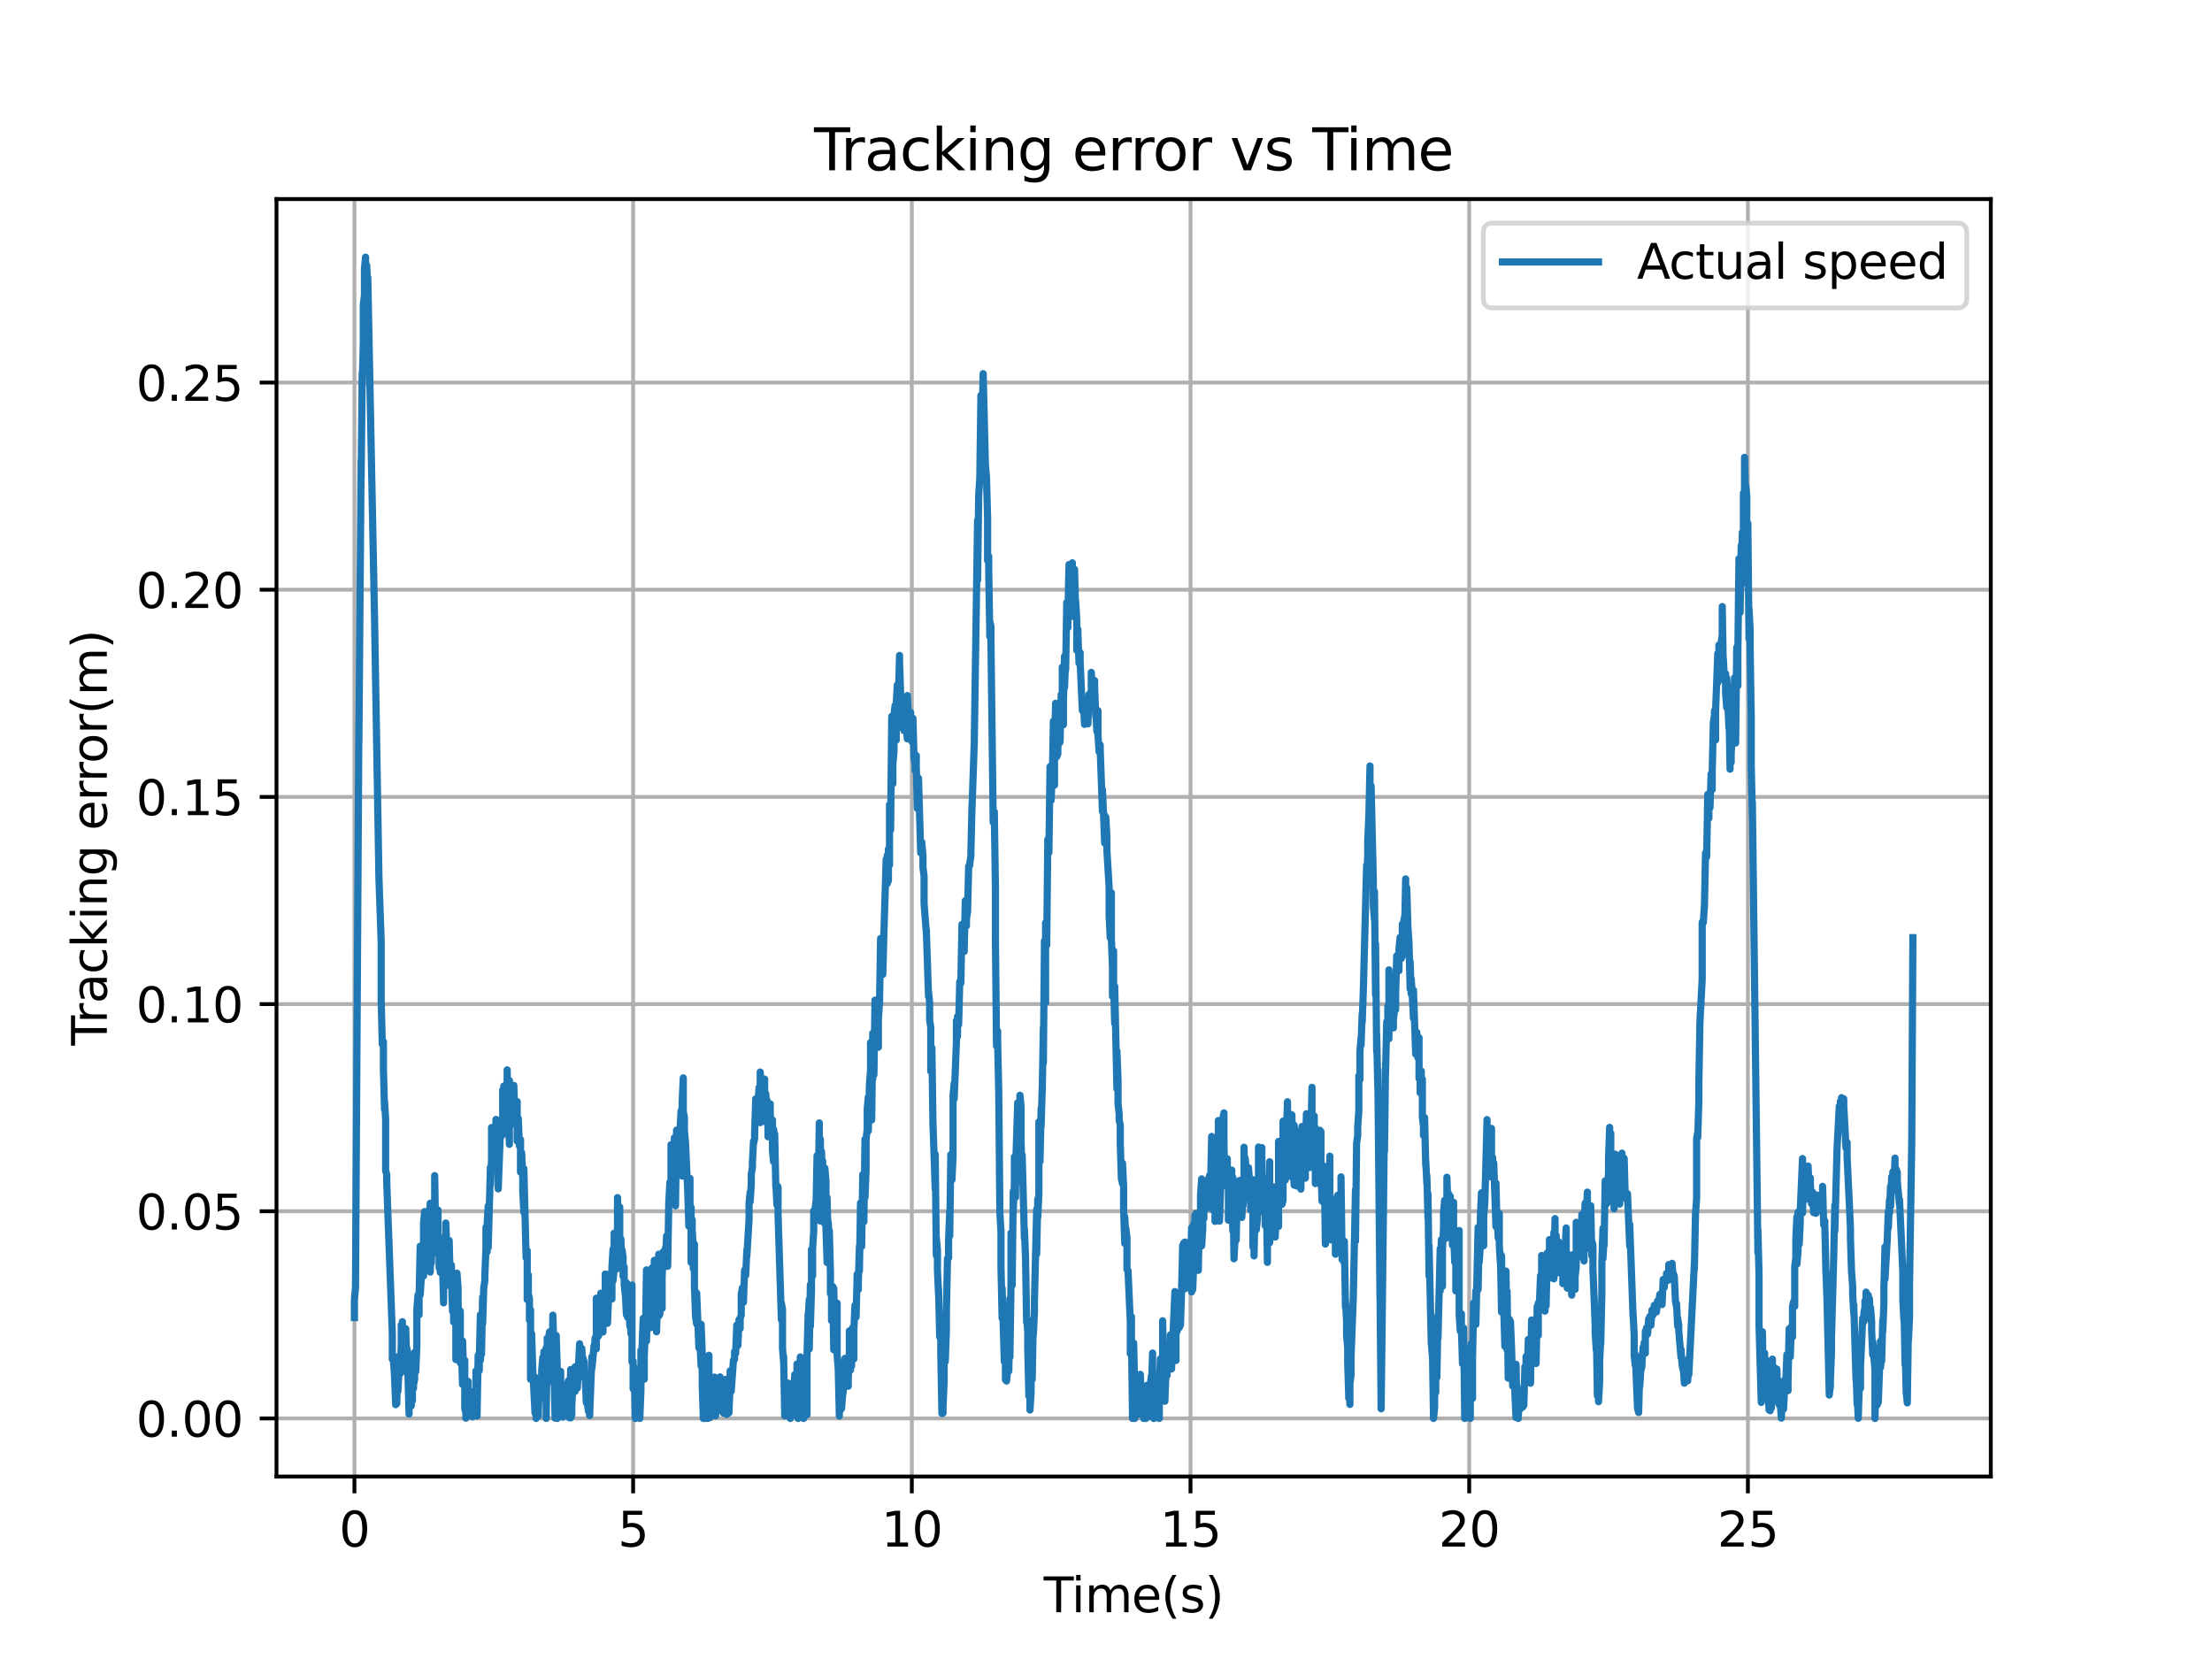<?xml version="1.0" encoding="utf-8" standalone="no"?>
<!DOCTYPE svg PUBLIC "-//W3C//DTD SVG 1.1//EN"
  "http://www.w3.org/Graphics/SVG/1.1/DTD/svg11.dtd">
<svg xmlns:xlink="http://www.w3.org/1999/xlink" width="460.8pt" height="345.6pt" viewBox="0 0 460.8 345.6" xmlns="http://www.w3.org/2000/svg" version="1.1">
 <defs>
  <style type="text/css">*{stroke-linejoin: round; stroke-linecap: butt}</style>
 </defs>
 <g id="figure_1">
  <g id="patch_1">
   <path d="M 0 345.6 
L 460.8 345.6 
L 460.8 0 
L 0 0 
z
" style="fill: #ffffff"/>
  </g>
  <g id="axes_1">
   <g id="patch_2">
    <path d="M 57.6 307.584 
L 414.72 307.584 
L 414.72 41.472 
L 57.6 41.472 
z
" style="fill: #ffffff"/>
   </g>
   <g id="matplotlib.axis_1">
    <g id="xtick_1">
     <g id="line2d_1">
      <path d="M 73.833 307.584 
L 73.833 41.472 
" clip-path="url(#p916eb0eb39)" style="fill: none; stroke: #b0b0b0; stroke-width: 0.8; stroke-linecap: square"/>
     </g>
     <g id="line2d_2">
      <defs>
       <path id="m4cf9a424b0" d="M 0 0 
L 0 3.5 
" style="stroke: #000000; stroke-width: 0.8"/>
      </defs>
      <g>
       <use xlink:href="#m4cf9a424b0" x="73.833" y="307.584" style="stroke: #000000; stroke-width: 0.8"/>
      </g>
     </g>
     <g id="text_1">
      <!-- 0 -->
      <g transform="translate(70.651 322.182) scale(0.1 -0.1)">
       <defs>
        <path id="DejaVuSans-30" d="M 2034 4250 
Q 1547 4250 1301 3770 
Q 1056 3291 1056 2328 
Q 1056 1369 1301 889 
Q 1547 409 2034 409 
Q 2525 409 2770 889 
Q 3016 1369 3016 2328 
Q 3016 3291 2770 3770 
Q 2525 4250 2034 4250 
z
M 2034 4750 
Q 2819 4750 3233 4129 
Q 3647 3509 3647 2328 
Q 3647 1150 3233 529 
Q 2819 -91 2034 -91 
Q 1250 -91 836 529 
Q 422 1150 422 2328 
Q 422 3509 836 4129 
Q 1250 4750 2034 4750 
z
" transform="scale(0.016)"/>
       </defs>
       <use xlink:href="#DejaVuSans-30"/>
      </g>
     </g>
    </g>
    <g id="xtick_2">
     <g id="line2d_3">
      <path d="M 131.89 307.584 
L 131.89 41.472 
" clip-path="url(#p916eb0eb39)" style="fill: none; stroke: #b0b0b0; stroke-width: 0.8; stroke-linecap: square"/>
     </g>
     <g id="line2d_4">
      <g>
       <use xlink:href="#m4cf9a424b0" x="131.89" y="307.584" style="stroke: #000000; stroke-width: 0.8"/>
      </g>
     </g>
     <g id="text_2">
      <!-- 5 -->
      <g transform="translate(128.708 322.182) scale(0.1 -0.1)">
       <defs>
        <path id="DejaVuSans-35" d="M 691 4666 
L 3169 4666 
L 3169 4134 
L 1269 4134 
L 1269 2991 
Q 1406 3038 1543 3061 
Q 1681 3084 1819 3084 
Q 2600 3084 3056 2656 
Q 3513 2228 3513 1497 
Q 3513 744 3044 326 
Q 2575 -91 1722 -91 
Q 1428 -91 1123 -41 
Q 819 9 494 109 
L 494 744 
Q 775 591 1075 516 
Q 1375 441 1709 441 
Q 2250 441 2565 725 
Q 2881 1009 2881 1497 
Q 2881 1984 2565 2268 
Q 2250 2553 1709 2553 
Q 1456 2553 1204 2497 
Q 953 2441 691 2322 
L 691 4666 
z
" transform="scale(0.016)"/>
       </defs>
       <use xlink:href="#DejaVuSans-35"/>
      </g>
     </g>
    </g>
    <g id="xtick_3">
     <g id="line2d_5">
      <path d="M 189.947 307.584 
L 189.947 41.472 
" clip-path="url(#p916eb0eb39)" style="fill: none; stroke: #b0b0b0; stroke-width: 0.8; stroke-linecap: square"/>
     </g>
     <g id="line2d_6">
      <g>
       <use xlink:href="#m4cf9a424b0" x="189.947" y="307.584" style="stroke: #000000; stroke-width: 0.8"/>
      </g>
     </g>
     <g id="text_3">
      <!-- 10 -->
      <g transform="translate(183.584 322.182) scale(0.1 -0.1)">
       <defs>
        <path id="DejaVuSans-31" d="M 794 531 
L 1825 531 
L 1825 4091 
L 703 3866 
L 703 4441 
L 1819 4666 
L 2450 4666 
L 2450 531 
L 3481 531 
L 3481 0 
L 794 0 
L 794 531 
z
" transform="scale(0.016)"/>
       </defs>
       <use xlink:href="#DejaVuSans-31"/>
       <use xlink:href="#DejaVuSans-30" x="63.623"/>
      </g>
     </g>
    </g>
    <g id="xtick_4">
     <g id="line2d_7">
      <path d="M 248.004 307.584 
L 248.004 41.472 
" clip-path="url(#p916eb0eb39)" style="fill: none; stroke: #b0b0b0; stroke-width: 0.8; stroke-linecap: square"/>
     </g>
     <g id="line2d_8">
      <g>
       <use xlink:href="#m4cf9a424b0" x="248.004" y="307.584" style="stroke: #000000; stroke-width: 0.8"/>
      </g>
     </g>
     <g id="text_4">
      <!-- 15 -->
      <g transform="translate(241.641 322.182) scale(0.1 -0.1)">
       <use xlink:href="#DejaVuSans-31"/>
       <use xlink:href="#DejaVuSans-35" x="63.623"/>
      </g>
     </g>
    </g>
    <g id="xtick_5">
     <g id="line2d_9">
      <path d="M 306.061 307.584 
L 306.061 41.472 
" clip-path="url(#p916eb0eb39)" style="fill: none; stroke: #b0b0b0; stroke-width: 0.8; stroke-linecap: square"/>
     </g>
     <g id="line2d_10">
      <g>
       <use xlink:href="#m4cf9a424b0" x="306.061" y="307.584" style="stroke: #000000; stroke-width: 0.8"/>
      </g>
     </g>
     <g id="text_5">
      <!-- 20 -->
      <g transform="translate(299.698 322.182) scale(0.1 -0.1)">
       <defs>
        <path id="DejaVuSans-32" d="M 1228 531 
L 3431 531 
L 3431 0 
L 469 0 
L 469 531 
Q 828 903 1448 1529 
Q 2069 2156 2228 2338 
Q 2531 2678 2651 2914 
Q 2772 3150 2772 3378 
Q 2772 3750 2511 3984 
Q 2250 4219 1831 4219 
Q 1534 4219 1204 4116 
Q 875 4013 500 3803 
L 500 4441 
Q 881 4594 1212 4672 
Q 1544 4750 1819 4750 
Q 2544 4750 2975 4387 
Q 3406 4025 3406 3419 
Q 3406 3131 3298 2873 
Q 3191 2616 2906 2266 
Q 2828 2175 2409 1742 
Q 1991 1309 1228 531 
z
" transform="scale(0.016)"/>
       </defs>
       <use xlink:href="#DejaVuSans-32"/>
       <use xlink:href="#DejaVuSans-30" x="63.623"/>
      </g>
     </g>
    </g>
    <g id="xtick_6">
     <g id="line2d_11">
      <path d="M 364.118 307.584 
L 364.118 41.472 
" clip-path="url(#p916eb0eb39)" style="fill: none; stroke: #b0b0b0; stroke-width: 0.8; stroke-linecap: square"/>
     </g>
     <g id="line2d_12">
      <g>
       <use xlink:href="#m4cf9a424b0" x="364.118" y="307.584" style="stroke: #000000; stroke-width: 0.8"/>
      </g>
     </g>
     <g id="text_6">
      <!-- 25 -->
      <g transform="translate(357.755 322.182) scale(0.1 -0.1)">
       <use xlink:href="#DejaVuSans-32"/>
       <use xlink:href="#DejaVuSans-35" x="63.623"/>
      </g>
     </g>
    </g>
    <g id="text_7">
     <!-- Time(s) -->
     <g transform="translate(217.42 335.861) scale(0.1 -0.1)">
      <defs>
       <path id="DejaVuSans-54" d="M -19 4666 
L 3928 4666 
L 3928 4134 
L 2272 4134 
L 2272 0 
L 1638 0 
L 1638 4134 
L -19 4134 
L -19 4666 
z
" transform="scale(0.016)"/>
       <path id="DejaVuSans-69" d="M 603 3500 
L 1178 3500 
L 1178 0 
L 603 0 
L 603 3500 
z
M 603 4863 
L 1178 4863 
L 1178 4134 
L 603 4134 
L 603 4863 
z
" transform="scale(0.016)"/>
       <path id="DejaVuSans-6d" d="M 3328 2828 
Q 3544 3216 3844 3400 
Q 4144 3584 4550 3584 
Q 5097 3584 5394 3201 
Q 5691 2819 5691 2113 
L 5691 0 
L 5113 0 
L 5113 2094 
Q 5113 2597 4934 2840 
Q 4756 3084 4391 3084 
Q 3944 3084 3684 2787 
Q 3425 2491 3425 1978 
L 3425 0 
L 2847 0 
L 2847 2094 
Q 2847 2600 2669 2842 
Q 2491 3084 2119 3084 
Q 1678 3084 1418 2786 
Q 1159 2488 1159 1978 
L 1159 0 
L 581 0 
L 581 3500 
L 1159 3500 
L 1159 2956 
Q 1356 3278 1631 3431 
Q 1906 3584 2284 3584 
Q 2666 3584 2933 3390 
Q 3200 3197 3328 2828 
z
" transform="scale(0.016)"/>
       <path id="DejaVuSans-65" d="M 3597 1894 
L 3597 1613 
L 953 1613 
Q 991 1019 1311 708 
Q 1631 397 2203 397 
Q 2534 397 2845 478 
Q 3156 559 3463 722 
L 3463 178 
Q 3153 47 2828 -22 
Q 2503 -91 2169 -91 
Q 1331 -91 842 396 
Q 353 884 353 1716 
Q 353 2575 817 3079 
Q 1281 3584 2069 3584 
Q 2775 3584 3186 3129 
Q 3597 2675 3597 1894 
z
M 3022 2063 
Q 3016 2534 2758 2815 
Q 2500 3097 2075 3097 
Q 1594 3097 1305 2825 
Q 1016 2553 972 2059 
L 3022 2063 
z
" transform="scale(0.016)"/>
       <path id="DejaVuSans-28" d="M 1984 4856 
Q 1566 4138 1362 3434 
Q 1159 2731 1159 2009 
Q 1159 1288 1364 580 
Q 1569 -128 1984 -844 
L 1484 -844 
Q 1016 -109 783 600 
Q 550 1309 550 2009 
Q 550 2706 781 3412 
Q 1013 4119 1484 4856 
L 1984 4856 
z
" transform="scale(0.016)"/>
       <path id="DejaVuSans-73" d="M 2834 3397 
L 2834 2853 
Q 2591 2978 2328 3040 
Q 2066 3103 1784 3103 
Q 1356 3103 1142 2972 
Q 928 2841 928 2578 
Q 928 2378 1081 2264 
Q 1234 2150 1697 2047 
L 1894 2003 
Q 2506 1872 2764 1633 
Q 3022 1394 3022 966 
Q 3022 478 2636 193 
Q 2250 -91 1575 -91 
Q 1294 -91 989 -36 
Q 684 19 347 128 
L 347 722 
Q 666 556 975 473 
Q 1284 391 1588 391 
Q 1994 391 2212 530 
Q 2431 669 2431 922 
Q 2431 1156 2273 1281 
Q 2116 1406 1581 1522 
L 1381 1569 
Q 847 1681 609 1914 
Q 372 2147 372 2553 
Q 372 3047 722 3315 
Q 1072 3584 1716 3584 
Q 2034 3584 2315 3537 
Q 2597 3491 2834 3397 
z
" transform="scale(0.016)"/>
       <path id="DejaVuSans-29" d="M 513 4856 
L 1013 4856 
Q 1481 4119 1714 3412 
Q 1947 2706 1947 2009 
Q 1947 1309 1714 600 
Q 1481 -109 1013 -844 
L 513 -844 
Q 928 -128 1133 580 
Q 1338 1288 1338 2009 
Q 1338 2731 1133 3434 
Q 928 4138 513 4856 
z
" transform="scale(0.016)"/>
      </defs>
      <use xlink:href="#DejaVuSans-54"/>
      <use xlink:href="#DejaVuSans-69" x="57.959"/>
      <use xlink:href="#DejaVuSans-6d" x="85.742"/>
      <use xlink:href="#DejaVuSans-65" x="183.154"/>
      <use xlink:href="#DejaVuSans-28" x="244.678"/>
      <use xlink:href="#DejaVuSans-73" x="283.691"/>
      <use xlink:href="#DejaVuSans-29" x="335.791"/>
     </g>
    </g>
   </g>
   <g id="matplotlib.axis_2">
    <g id="ytick_1">
     <g id="line2d_13">
      <path d="M 57.6 295.488 
L 414.72 295.488 
" clip-path="url(#p916eb0eb39)" style="fill: none; stroke: #b0b0b0; stroke-width: 0.8; stroke-linecap: square"/>
     </g>
     <g id="line2d_14">
      <defs>
       <path id="m87f269037a" d="M 0 0 
L -3.5 0 
" style="stroke: #000000; stroke-width: 0.8"/>
      </defs>
      <g>
       <use xlink:href="#m87f269037a" x="57.6" y="295.488" style="stroke: #000000; stroke-width: 0.8"/>
      </g>
     </g>
     <g id="text_8">
      <!-- 0.00 -->
      <g transform="translate(28.334 299.287) scale(0.1 -0.1)">
       <defs>
        <path id="DejaVuSans-2e" d="M 684 794 
L 1344 794 
L 1344 0 
L 684 0 
L 684 794 
z
" transform="scale(0.016)"/>
       </defs>
       <use xlink:href="#DejaVuSans-30"/>
       <use xlink:href="#DejaVuSans-2e" x="63.623"/>
       <use xlink:href="#DejaVuSans-30" x="95.41"/>
       <use xlink:href="#DejaVuSans-30" x="159.033"/>
      </g>
     </g>
    </g>
    <g id="ytick_2">
     <g id="line2d_15">
      <path d="M 57.6 252.33 
L 414.72 252.33 
" clip-path="url(#p916eb0eb39)" style="fill: none; stroke: #b0b0b0; stroke-width: 0.8; stroke-linecap: square"/>
     </g>
     <g id="line2d_16">
      <g>
       <use xlink:href="#m87f269037a" x="57.6" y="252.33" style="stroke: #000000; stroke-width: 0.8"/>
      </g>
     </g>
     <g id="text_9">
      <!-- 0.05 -->
      <g transform="translate(28.334 256.129) scale(0.1 -0.1)">
       <use xlink:href="#DejaVuSans-30"/>
       <use xlink:href="#DejaVuSans-2e" x="63.623"/>
       <use xlink:href="#DejaVuSans-30" x="95.41"/>
       <use xlink:href="#DejaVuSans-35" x="159.033"/>
      </g>
     </g>
    </g>
    <g id="ytick_3">
     <g id="line2d_17">
      <path d="M 57.6 209.171 
L 414.72 209.171 
" clip-path="url(#p916eb0eb39)" style="fill: none; stroke: #b0b0b0; stroke-width: 0.8; stroke-linecap: square"/>
     </g>
     <g id="line2d_18">
      <g>
       <use xlink:href="#m87f269037a" x="57.6" y="209.171" style="stroke: #000000; stroke-width: 0.8"/>
      </g>
     </g>
     <g id="text_10">
      <!-- 0.10 -->
      <g transform="translate(28.334 212.97) scale(0.1 -0.1)">
       <use xlink:href="#DejaVuSans-30"/>
       <use xlink:href="#DejaVuSans-2e" x="63.623"/>
       <use xlink:href="#DejaVuSans-31" x="95.41"/>
       <use xlink:href="#DejaVuSans-30" x="159.033"/>
      </g>
     </g>
    </g>
    <g id="ytick_4">
     <g id="line2d_19">
      <path d="M 57.6 166.013 
L 414.72 166.013 
" clip-path="url(#p916eb0eb39)" style="fill: none; stroke: #b0b0b0; stroke-width: 0.8; stroke-linecap: square"/>
     </g>
     <g id="line2d_20">
      <g>
       <use xlink:href="#m87f269037a" x="57.6" y="166.013" style="stroke: #000000; stroke-width: 0.8"/>
      </g>
     </g>
     <g id="text_11">
      <!-- 0.15 -->
      <g transform="translate(28.334 169.812) scale(0.1 -0.1)">
       <use xlink:href="#DejaVuSans-30"/>
       <use xlink:href="#DejaVuSans-2e" x="63.623"/>
       <use xlink:href="#DejaVuSans-31" x="95.41"/>
       <use xlink:href="#DejaVuSans-35" x="159.033"/>
      </g>
     </g>
    </g>
    <g id="ytick_5">
     <g id="line2d_21">
      <path d="M 57.6 122.854 
L 414.72 122.854 
" clip-path="url(#p916eb0eb39)" style="fill: none; stroke: #b0b0b0; stroke-width: 0.8; stroke-linecap: square"/>
     </g>
     <g id="line2d_22">
      <g>
       <use xlink:href="#m87f269037a" x="57.6" y="122.854" style="stroke: #000000; stroke-width: 0.8"/>
      </g>
     </g>
     <g id="text_12">
      <!-- 0.20 -->
      <g transform="translate(28.334 126.654) scale(0.1 -0.1)">
       <use xlink:href="#DejaVuSans-30"/>
       <use xlink:href="#DejaVuSans-2e" x="63.623"/>
       <use xlink:href="#DejaVuSans-32" x="95.41"/>
       <use xlink:href="#DejaVuSans-30" x="159.033"/>
      </g>
     </g>
    </g>
    <g id="ytick_6">
     <g id="line2d_23">
      <path d="M 57.6 79.696 
L 414.72 79.696 
" clip-path="url(#p916eb0eb39)" style="fill: none; stroke: #b0b0b0; stroke-width: 0.8; stroke-linecap: square"/>
     </g>
     <g id="line2d_24">
      <g>
       <use xlink:href="#m87f269037a" x="57.6" y="79.696" style="stroke: #000000; stroke-width: 0.8"/>
      </g>
     </g>
     <g id="text_13">
      <!-- 0.25 -->
      <g transform="translate(28.334 83.495) scale(0.1 -0.1)">
       <use xlink:href="#DejaVuSans-30"/>
       <use xlink:href="#DejaVuSans-2e" x="63.623"/>
       <use xlink:href="#DejaVuSans-32" x="95.41"/>
       <use xlink:href="#DejaVuSans-35" x="159.033"/>
      </g>
     </g>
    </g>
    <g id="text_14">
     <!-- Tracking error(m) -->
     <g transform="translate(22.255 217.804) rotate(-90) scale(0.1 -0.1)">
      <defs>
       <path id="DejaVuSans-72" d="M 2631 2963 
Q 2534 3019 2420 3045 
Q 2306 3072 2169 3072 
Q 1681 3072 1420 2755 
Q 1159 2438 1159 1844 
L 1159 0 
L 581 0 
L 581 3500 
L 1159 3500 
L 1159 2956 
Q 1341 3275 1631 3429 
Q 1922 3584 2338 3584 
Q 2397 3584 2469 3576 
Q 2541 3569 2628 3553 
L 2631 2963 
z
" transform="scale(0.016)"/>
       <path id="DejaVuSans-61" d="M 2194 1759 
Q 1497 1759 1228 1600 
Q 959 1441 959 1056 
Q 959 750 1161 570 
Q 1363 391 1709 391 
Q 2188 391 2477 730 
Q 2766 1069 2766 1631 
L 2766 1759 
L 2194 1759 
z
M 3341 1997 
L 3341 0 
L 2766 0 
L 2766 531 
Q 2569 213 2275 61 
Q 1981 -91 1556 -91 
Q 1019 -91 701 211 
Q 384 513 384 1019 
Q 384 1609 779 1909 
Q 1175 2209 1959 2209 
L 2766 2209 
L 2766 2266 
Q 2766 2663 2505 2880 
Q 2244 3097 1772 3097 
Q 1472 3097 1187 3025 
Q 903 2953 641 2809 
L 641 3341 
Q 956 3463 1253 3523 
Q 1550 3584 1831 3584 
Q 2591 3584 2966 3190 
Q 3341 2797 3341 1997 
z
" transform="scale(0.016)"/>
       <path id="DejaVuSans-63" d="M 3122 3366 
L 3122 2828 
Q 2878 2963 2633 3030 
Q 2388 3097 2138 3097 
Q 1578 3097 1268 2742 
Q 959 2388 959 1747 
Q 959 1106 1268 751 
Q 1578 397 2138 397 
Q 2388 397 2633 464 
Q 2878 531 3122 666 
L 3122 134 
Q 2881 22 2623 -34 
Q 2366 -91 2075 -91 
Q 1284 -91 818 406 
Q 353 903 353 1747 
Q 353 2603 823 3093 
Q 1294 3584 2113 3584 
Q 2378 3584 2631 3529 
Q 2884 3475 3122 3366 
z
" transform="scale(0.016)"/>
       <path id="DejaVuSans-6b" d="M 581 4863 
L 1159 4863 
L 1159 1991 
L 2875 3500 
L 3609 3500 
L 1753 1863 
L 3688 0 
L 2938 0 
L 1159 1709 
L 1159 0 
L 581 0 
L 581 4863 
z
" transform="scale(0.016)"/>
       <path id="DejaVuSans-6e" d="M 3513 2113 
L 3513 0 
L 2938 0 
L 2938 2094 
Q 2938 2591 2744 2837 
Q 2550 3084 2163 3084 
Q 1697 3084 1428 2787 
Q 1159 2491 1159 1978 
L 1159 0 
L 581 0 
L 581 3500 
L 1159 3500 
L 1159 2956 
Q 1366 3272 1645 3428 
Q 1925 3584 2291 3584 
Q 2894 3584 3203 3211 
Q 3513 2838 3513 2113 
z
" transform="scale(0.016)"/>
       <path id="DejaVuSans-67" d="M 2906 1791 
Q 2906 2416 2648 2759 
Q 2391 3103 1925 3103 
Q 1463 3103 1205 2759 
Q 947 2416 947 1791 
Q 947 1169 1205 825 
Q 1463 481 1925 481 
Q 2391 481 2648 825 
Q 2906 1169 2906 1791 
z
M 3481 434 
Q 3481 -459 3084 -895 
Q 2688 -1331 1869 -1331 
Q 1566 -1331 1297 -1286 
Q 1028 -1241 775 -1147 
L 775 -588 
Q 1028 -725 1275 -790 
Q 1522 -856 1778 -856 
Q 2344 -856 2625 -561 
Q 2906 -266 2906 331 
L 2906 616 
Q 2728 306 2450 153 
Q 2172 0 1784 0 
Q 1141 0 747 490 
Q 353 981 353 1791 
Q 353 2603 747 3093 
Q 1141 3584 1784 3584 
Q 2172 3584 2450 3431 
Q 2728 3278 2906 2969 
L 2906 3500 
L 3481 3500 
L 3481 434 
z
" transform="scale(0.016)"/>
       <path id="DejaVuSans-20" transform="scale(0.016)"/>
       <path id="DejaVuSans-6f" d="M 1959 3097 
Q 1497 3097 1228 2736 
Q 959 2375 959 1747 
Q 959 1119 1226 758 
Q 1494 397 1959 397 
Q 2419 397 2687 759 
Q 2956 1122 2956 1747 
Q 2956 2369 2687 2733 
Q 2419 3097 1959 3097 
z
M 1959 3584 
Q 2709 3584 3137 3096 
Q 3566 2609 3566 1747 
Q 3566 888 3137 398 
Q 2709 -91 1959 -91 
Q 1206 -91 779 398 
Q 353 888 353 1747 
Q 353 2609 779 3096 
Q 1206 3584 1959 3584 
z
" transform="scale(0.016)"/>
      </defs>
      <use xlink:href="#DejaVuSans-54"/>
      <use xlink:href="#DejaVuSans-72" x="46.334"/>
      <use xlink:href="#DejaVuSans-61" x="87.447"/>
      <use xlink:href="#DejaVuSans-63" x="148.727"/>
      <use xlink:href="#DejaVuSans-6b" x="203.707"/>
      <use xlink:href="#DejaVuSans-69" x="261.617"/>
      <use xlink:href="#DejaVuSans-6e" x="289.4"/>
      <use xlink:href="#DejaVuSans-67" x="352.779"/>
      <use xlink:href="#DejaVuSans-20" x="416.256"/>
      <use xlink:href="#DejaVuSans-65" x="448.043"/>
      <use xlink:href="#DejaVuSans-72" x="509.566"/>
      <use xlink:href="#DejaVuSans-72" x="548.93"/>
      <use xlink:href="#DejaVuSans-6f" x="587.793"/>
      <use xlink:href="#DejaVuSans-72" x="648.975"/>
      <use xlink:href="#DejaVuSans-28" x="690.088"/>
      <use xlink:href="#DejaVuSans-6d" x="729.102"/>
      <use xlink:href="#DejaVuSans-29" x="826.514"/>
     </g>
    </g>
   </g>
   <g id="line2d_25">
    <path d="M 73.833 274.48 
L 73.833 270.774 
L 74.065 268.07 
L 74.065 266.589 
L 74.762 150.837 
L 74.762 154.532 
L 75.226 95.903 
L 75.226 99.761 
L 75.458 77.713 
L 75.458 80.414 
L 75.691 71.123 
L 75.691 63.378 
L 75.923 61.507 
L 75.923 55.95 
L 76.155 53.568 
L 76.155 58.176 
L 76.387 55.252 
L 76.619 59.625 
L 76.619 57.806 
L 78.013 128.177 
L 78.942 182.984 
L 79.406 196.14 
L 79.406 208.267 
L 79.638 217.543 
L 79.871 216.999 
L 79.871 222.658 
L 80.103 231.105 
L 80.103 229.414 
L 80.335 233.116 
L 80.335 243.899 
L 80.567 244.664 
L 80.567 246.421 
L 81.728 277.871 
L 81.728 283.169 
L 81.961 283.231 
L 81.961 283.428 
L 82.193 286.742 
L 82.425 292.626 
L 82.425 288.416 
L 82.657 289.9 
L 82.657 292.387 
L 82.89 282.64 
L 82.89 289.821 
L 83.122 285.343 
L 83.122 286.356 
L 83.354 286.162 
L 83.354 285.083 
L 83.586 280.377 
L 83.586 276.037 
L 83.819 283.793 
L 83.819 275.334 
L 84.051 284.521 
L 84.283 285.651 
L 84.283 279.586 
L 84.515 280.172 
L 84.515 276.794 
L 84.747 284.571 
L 84.747 280.819 
L 84.98 282.225 
L 84.98 286.079 
L 85.212 294.575 
L 85.212 289.877 
L 85.444 291.431 
L 85.444 286.158 
L 85.676 292.889 
L 85.676 290.18 
L 85.909 291.835 
L 85.909 283.009 
L 86.141 289.208 
L 86.141 288.433 
L 86.373 287.361 
L 86.373 281.727 
L 86.605 281.621 
L 86.605 285.712 
L 86.837 280.485 
L 86.837 272.821 
L 87.07 269.789 
L 87.07 271.104 
L 87.302 273.894 
L 87.302 270.48 
L 87.534 259.594 
L 87.534 269.73 
L 87.999 262.71 
L 87.999 260.556 
L 88.231 265.822 
L 88.231 254.764 
L 88.463 252.4 
L 88.463 256.646 
L 88.695 255.018 
L 88.695 258.89 
L 88.928 256.974 
L 88.928 254.198 
L 89.16 256.168 
L 89.16 259.432 
L 89.392 259.255 
L 89.392 253.939 
L 89.624 250.652 
L 89.624 264.993 
L 89.856 254.804 
L 89.856 263.156 
L 90.089 254.968 
L 90.321 254.232 
L 90.321 252.206 
L 90.553 253.348 
L 90.553 244.901 
L 90.785 259.093 
L 90.785 257.165 
L 91.018 254.428 
L 91.018 261.018 
L 91.25 252.081 
L 91.25 256.72 
L 91.482 259.369 
L 91.482 264.115 
L 91.714 260.879 
L 91.714 265.058 
L 92.179 257.96 
L 92.179 263.123 
L 92.411 271.415 
L 92.411 261.5 
L 92.643 266.104 
L 92.643 264.475 
L 92.875 262.302 
L 92.875 254.779 
L 93.108 261.393 
L 93.108 267.756 
L 93.34 265.049 
L 93.34 261.895 
L 93.572 258.42 
L 93.804 267.885 
L 93.804 265.002 
L 94.037 263.551 
L 94.037 265.69 
L 94.269 273.169 
L 94.269 268.794 
L 94.501 272.32 
L 94.501 275.395 
L 94.733 266.748 
L 94.733 268.966 
L 94.965 267 
L 94.965 283.224 
L 95.198 271.65 
L 95.198 265.224 
L 95.43 268.404 
L 95.43 271.193 
L 95.662 277.755 
L 95.894 273.127 
L 95.894 283.921 
L 96.127 284.202 
L 96.127 281.209 
L 96.359 288.413 
L 96.359 279.342 
L 96.591 286.043 
L 96.823 283.367 
L 96.823 293.469 
L 97.056 294.267 
L 97.056 295.432 
L 97.288 291.638 
L 97.52 287.774 
L 97.52 292.208 
L 97.752 293.755 
L 97.752 292.393 
L 97.984 294.575 
L 97.984 291.927 
L 98.217 292.195 
L 98.449 289.903 
L 98.449 295.163 
L 98.681 294.024 
L 98.681 292.421 
L 98.913 291.642 
L 98.913 294.675 
L 99.146 289.506 
L 99.146 285.617 
L 99.378 287.937 
L 99.378 294.977 
L 99.61 282.326 
L 99.842 285.524 
L 99.842 283.63 
L 100.074 273.892 
L 100.074 283.358 
L 100.307 280.016 
L 100.307 282.125 
L 100.539 270.204 
L 100.539 275.772 
L 100.771 268.312 
L 101.003 266.814 
L 101.003 265.736 
L 101.236 259.899 
L 101.236 255.647 
L 101.468 260.79 
L 101.468 255.28 
L 101.7 251.231 
L 101.7 259.924 
L 102.165 243.193 
L 102.165 246.909 
L 102.397 241.595 
L 102.397 234.888 
L 102.629 235.693 
L 102.629 237.175 
L 102.861 237.531 
L 102.861 241.311 
L 103.093 241.279 
L 103.093 242.458 
L 103.326 233.196 
L 103.326 238.881 
L 103.558 238.059 
L 103.558 233.318 
L 103.79 234.917 
L 103.79 247.669 
L 104.255 235.354 
L 104.487 236.656 
L 104.487 235.694 
L 104.719 233.649 
L 104.719 227.09 
L 104.951 231.614 
L 104.951 226.238 
L 105.183 232.532 
L 105.183 229.475 
L 105.416 231.22 
L 105.416 236.148 
L 105.648 231.696 
L 105.648 222.87 
L 105.88 235.872 
L 105.88 228.518 
L 106.112 238.388 
L 106.112 225.084 
L 106.345 230.662 
L 106.577 231.441 
L 106.577 231.019 
L 106.809 232.842 
L 106.809 229.214 
L 107.041 229.458 
L 107.041 226.121 
L 107.274 234.208 
L 107.274 232.85 
L 107.506 230.156 
L 107.506 230.933 
L 107.738 229.477 
L 107.738 237.708 
L 107.97 234.762 
L 107.97 233.001 
L 108.202 238.731 
L 108.435 237.401 
L 108.435 244.196 
L 108.667 242.958 
L 108.667 240.14 
L 108.899 244.963 
L 108.899 248.171 
L 109.131 252.579 
L 109.131 243.447 
L 109.596 262.013 
L 109.828 260.515 
L 109.828 270.74 
L 110.06 265.584 
L 110.06 269.489 
L 110.293 270.498 
L 110.293 275.02 
L 110.525 272.88 
L 110.525 287.337 
L 110.757 280.949 
L 110.757 277.827 
L 110.989 285.909 
L 110.989 285.342 
L 111.454 294.362 
L 111.454 286.866 
L 111.686 291.728 
L 111.686 295.488 
L 111.918 292.28 
L 111.918 294.848 
L 112.15 295.012 
L 112.15 293.917 
L 112.383 287.884 
L 112.383 291.561 
L 112.615 290.579 
L 112.615 286.895 
L 112.847 290.842 
L 112.847 285.358 
L 113.079 282.769 
L 113.079 286.612 
L 113.311 291.131 
L 113.311 281.588 
L 113.544 284.16 
L 113.544 282.44 
L 113.776 280.761 
L 113.776 295.488 
L 114.008 278.735 
L 114.008 284.653 
L 114.24 286.859 
L 114.24 279.043 
L 114.473 277.457 
L 114.473 279.091 
L 114.705 280.198 
L 114.705 279.582 
L 114.937 282.019 
L 114.937 287.837 
L 115.169 273.974 
L 115.402 281.487 
L 115.402 285.176 
L 115.634 295.43 
L 115.634 284.912 
L 115.866 285.959 
L 115.866 278.196 
L 116.098 285.379 
L 116.098 295.488 
L 116.33 288.089 
L 116.563 289.877 
L 116.563 294.804 
L 116.795 285.684 
L 116.795 286.88 
L 117.027 294.934 
L 117.027 292.061 
L 117.259 295.214 
L 117.259 293.38 
L 117.492 293.741 
L 117.492 294.97 
L 117.724 294.804 
L 117.724 291.839 
L 117.956 288.617 
L 117.956 292.574 
L 118.188 288.283 
L 118.188 290.877 
L 118.42 287.614 
L 118.42 292.538 
L 118.653 295.363 
L 118.653 293.338 
L 118.885 285.297 
L 118.885 295.365 
L 119.117 294.74 
L 119.117 292.829 
L 119.349 288.126 
L 119.349 288.995 
L 119.582 288.357 
L 119.582 287.363 
L 119.814 284.715 
L 119.814 289.855 
L 120.278 284.782 
L 120.278 289.163 
L 120.743 279.926 
L 120.743 283.821 
L 120.975 286.55 
L 120.975 285.385 
L 121.207 280.916 
L 121.207 281.203 
L 121.439 285.32 
L 121.439 282.896 
L 121.672 283.68 
L 121.672 286.111 
L 121.904 287.392 
L 121.904 286.357 
L 122.136 292.182 
L 122.136 288.95 
L 122.368 290.501 
L 122.368 292.515 
L 122.601 294.013 
L 122.833 293.463 
L 122.833 294.897 
L 123.297 282.635 
L 123.297 285.121 
L 123.762 280.295 
L 123.762 281.154 
L 123.994 278.665 
L 123.994 280.129 
L 124.226 280.996 
L 124.226 270.444 
L 124.458 277.594 
L 124.458 272.051 
L 124.691 278.302 
L 124.923 271.123 
L 124.923 273.483 
L 125.155 272 
L 125.155 269.402 
L 125.387 272.741 
L 125.387 269.621 
L 125.62 277.473 
L 125.62 272.977 
L 125.852 273.425 
L 125.852 270.5 
L 126.084 274.79 
L 126.084 265.401 
L 126.316 268.061 
L 126.316 272.652 
L 126.548 267.384 
L 126.548 275.664 
L 126.781 270.208 
L 126.781 265.456 
L 127.013 268.021 
L 127.245 265.483 
L 127.245 267.385 
L 127.477 270.606 
L 127.477 264.003 
L 127.71 260.197 
L 127.71 266.775 
L 127.942 264.101 
L 127.942 256.891 
L 128.174 264.277 
L 128.174 257.997 
L 128.406 261.879 
L 128.406 264.4 
L 128.639 257.079 
L 128.639 249.484 
L 128.871 256.821 
L 128.871 262.622 
L 129.103 251.426 
L 129.103 259.631 
L 129.335 259.09 
L 129.335 258.084 
L 129.567 264.25 
L 129.567 260.345 
L 129.8 261.902 
L 129.8 265.879 
L 130.032 263.937 
L 130.032 267.586 
L 130.264 269.787 
L 130.264 269.294 
L 130.496 273.871 
L 130.496 267.209 
L 130.729 274.405 
L 130.961 269.742 
L 130.961 269.788 
L 131.193 276.062 
L 131.425 277.054 
L 131.425 277.804 
L 131.657 267.687 
L 131.657 283.692 
L 131.89 283.553 
L 131.89 289.32 
L 132.122 286.464 
L 132.122 284.871 
L 132.354 295.488 
L 132.354 295.488 
L 132.586 289.074 
L 132.586 292.032 
L 132.819 286.024 
L 132.819 292.479 
L 133.051 294.653 
L 133.051 292.407 
L 133.283 295.488 
L 133.283 295.488 
L 133.515 289.675 
L 133.515 281.275 
L 133.748 283.951 
L 133.748 280.944 
L 133.98 274.646 
L 133.98 276.016 
L 134.212 287.31 
L 134.212 282.39 
L 134.444 277.374 
L 134.444 279.083 
L 134.676 264.543 
L 134.676 279.38 
L 134.909 272.479 
L 134.909 274.378 
L 135.141 269.749 
L 135.141 274.13 
L 135.373 270.378 
L 135.605 265.258 
L 135.605 276.554 
L 135.838 264.117 
L 136.07 268.037 
L 136.302 274.488 
L 136.302 262.55 
L 136.534 274.307 
L 136.534 269.884 
L 136.766 277.426 
L 136.999 270.797 
L 136.999 266.083 
L 137.231 261.273 
L 137.231 274.157 
L 137.463 273.772 
L 137.463 262.571 
L 137.695 271.812 
L 137.695 266.253 
L 137.928 272.581 
L 137.928 266.135 
L 138.16 260.77 
L 138.16 261.848 
L 138.392 263.944 
L 138.392 263.192 
L 138.624 259.987 
L 138.624 263.07 
L 138.857 257.478 
L 138.857 258.168 
L 139.089 263.795 
L 139.321 250.461 
L 139.553 246.306 
L 139.553 250.813 
L 139.785 247.812 
L 139.785 238.464 
L 140.018 248.98 
L 140.018 246.702 
L 140.25 243.74 
L 140.25 240.843 
L 140.482 240.535 
L 140.482 237.016 
L 140.714 242.701 
L 140.714 251.199 
L 140.947 235.42 
L 140.947 236.554 
L 141.179 237.323 
L 141.179 243.884 
L 141.875 231.404 
L 141.875 233.559 
L 142.108 244.994 
L 142.108 229.477 
L 142.34 224.537 
L 142.34 231.543 
L 142.572 232.788 
L 142.572 235.5 
L 142.804 238.045 
L 143.269 248.212 
L 143.501 255.453 
L 143.733 245.473 
L 143.733 252.791 
L 143.966 251.517 
L 143.966 262.977 
L 144.198 254.112 
L 144.198 255.981 
L 144.43 260.354 
L 144.43 264.301 
L 144.662 259.152 
L 144.662 267.853 
L 144.894 274.252 
L 145.127 275.822 
L 145.127 269.346 
L 145.591 280.765 
L 145.591 276.762 
L 145.823 277.795 
L 145.823 280.048 
L 146.056 284.587 
L 146.056 275.876 
L 146.288 281.8 
L 146.288 288.64 
L 146.52 295.488 
L 146.752 294.722 
L 146.752 288.567 
L 146.985 295.488 
L 146.985 295.488 
L 147.217 293.761 
L 147.449 295.488 
L 147.449 295.488 
L 147.681 282.33 
L 147.681 290.81 
L 147.913 295.317 
L 147.913 293.056 
L 148.146 293.173 
L 148.146 290.442 
L 148.378 292.536 
L 148.378 294.609 
L 148.61 292.357 
L 148.61 289.031 
L 148.842 286.873 
L 148.842 293.474 
L 149.075 294.941 
L 149.075 291.198 
L 149.307 289.32 
L 149.307 292.356 
L 149.539 291.473 
L 149.539 289.904 
L 149.771 289.868 
L 149.771 291.707 
L 150.003 286.836 
L 150.003 288.038 
L 150.236 293.873 
L 150.236 289.416 
L 150.468 290.911 
L 150.468 293.328 
L 150.7 294.378 
L 150.7 289.246 
L 150.932 293.414 
L 150.932 292.758 
L 151.165 292.364 
L 151.165 287.344 
L 151.397 294.654 
L 151.397 292.785 
L 151.629 287.467 
L 151.629 289.031 
L 151.861 294.332 
L 151.861 293.794 
L 152.094 288.716 
L 152.094 285.592 
L 152.326 288.237 
L 152.326 289.822 
L 152.79 283.344 
L 153.022 283.175 
L 153.022 281.546 
L 153.255 281.903 
L 153.255 281.771 
L 153.487 276.034 
L 153.487 277.274 
L 153.719 277.842 
L 153.719 280.292 
L 153.951 274.92 
L 153.951 275.507 
L 154.184 276.752 
L 154.184 274.617 
L 154.416 273.981 
L 154.416 269.679 
L 154.648 268.281 
L 154.648 270.811 
L 154.88 271.291 
L 154.88 270.899 
L 155.112 264.582 
L 155.345 265.012 
L 155.345 265.675 
L 155.577 260.405 
L 155.577 261.685 
L 156.041 254.104 
L 156.041 250.676 
L 156.274 248.341 
L 156.274 250.32 
L 156.506 246.529 
L 156.506 244.65 
L 156.738 243.215 
L 156.738 242.238 
L 156.97 237.737 
L 156.97 238.229 
L 157.203 237.222 
L 157.203 235.942 
L 157.435 228.912 
L 157.435 232.877 
L 157.667 230.623 
L 157.667 232.251 
L 157.899 229.876 
L 158.131 226.529 
L 158.131 228.873 
L 158.364 233.869 
L 158.364 223.326 
L 158.596 226.582 
L 158.596 228.813 
L 158.828 228.625 
L 158.828 231.459 
L 159.06 229.116 
L 159.293 224.796 
L 159.293 227.339 
L 159.525 229.176 
L 159.525 227.832 
L 159.757 233.964 
L 159.757 229.146 
L 159.989 231.636 
L 159.989 236.808 
L 160.221 231.904 
L 160.221 232.711 
L 160.454 229.948 
L 160.454 231.659 
L 160.686 236.574 
L 160.686 234.188 
L 160.918 233.312 
L 160.918 239.632 
L 161.15 242.003 
L 161.15 235.257 
L 161.383 237.196 
L 161.383 236.229 
L 161.615 247.25 
L 161.615 246.597 
L 161.847 250.993 
L 161.847 246.938 
L 162.079 247.278 
L 162.079 252.898 
L 162.776 274.907 
L 162.776 271.473 
L 163.008 272.751 
L 163.008 280.813 
L 163.24 283.685 
L 163.24 282.53 
L 163.473 294.951 
L 163.473 289.224 
L 163.705 291.352 
L 163.705 292.44 
L 163.937 291.195 
L 163.937 291.996 
L 164.169 290.762 
L 164.169 288.13 
L 164.402 292.501 
L 164.402 288.781 
L 164.634 295.488 
L 164.634 295.488 
L 164.866 293.684 
L 164.866 293.905 
L 165.098 294.252 
L 165.098 294.814 
L 165.563 286.347 
L 165.795 290.455 
L 165.795 292.446 
L 166.027 288.353 
L 166.027 284.153 
L 166.259 295.488 
L 166.259 295.488 
L 166.492 293.877 
L 166.492 287.701 
L 166.724 282.669 
L 166.724 295.314 
L 167.188 289.568 
L 167.421 295.488 
L 167.421 283.029 
L 167.653 293.751 
L 167.885 286.808 
L 167.885 292.144 
L 168.117 294.705 
L 168.117 282.309 
L 168.349 273.779 
L 168.349 274.802 
L 168.582 270.739 
L 168.582 281.029 
L 168.814 267.616 
L 168.814 276.296 
L 169.046 268.87 
L 169.046 260.261 
L 169.278 265.808 
L 169.278 260.146 
L 169.511 256.566 
L 169.511 252.206 
L 169.743 251.964 
L 169.743 252.313 
L 169.975 250.353 
L 169.975 252.904 
L 170.207 240.741 
L 170.207 243.347 
L 170.44 245.099 
L 170.44 248.988 
L 170.672 233.919 
L 170.672 242.726 
L 170.904 237.346 
L 170.904 254.38 
L 171.136 239.834 
L 171.368 246.161 
L 171.368 241.843 
L 171.601 253.611 
L 171.833 254.964 
L 171.833 243.33 
L 172.065 246.111 
L 172.065 255.922 
L 172.297 263.007 
L 172.297 249.459 
L 172.53 259.071 
L 172.53 254.57 
L 172.762 257.956 
L 172.762 256.366 
L 172.994 264.955 
L 172.994 269.48 
L 173.226 267.863 
L 173.226 275.116 
L 173.458 272.268 
L 173.458 267.981 
L 173.691 281.197 
L 173.691 268.397 
L 173.923 277.988 
L 173.923 274.384 
L 174.155 275.589 
L 174.155 280.759 
L 174.387 271.47 
L 174.387 282.2 
L 174.62 285.209 
L 174.852 294.994 
L 174.852 292.57 
L 175.084 293.754 
L 175.084 287.172 
L 175.316 286.396 
L 175.316 293.438 
L 175.549 290.377 
L 175.549 290.638 
L 175.781 288.952 
L 175.781 287.86 
L 176.013 282.972 
L 176.013 287.955 
L 176.245 285.857 
L 176.245 288.525 
L 176.477 284.919 
L 176.477 286.865 
L 176.71 288.773 
L 176.71 287.052 
L 176.942 281.383 
L 176.942 277.249 
L 177.174 285.404 
L 177.174 278.453 
L 177.406 284.572 
L 177.406 279.317 
L 177.639 279.665 
L 177.639 276.548 
L 177.871 283.108 
L 177.871 277.24 
L 178.103 271.911 
L 178.103 273.869 
L 178.335 272.302 
L 178.335 274.376 
L 178.567 265.441 
L 178.567 266.36 
L 178.8 268.658 
L 178.8 267.266 
L 179.032 259.624 
L 179.032 264.761 
L 179.264 250.603 
L 179.496 250.992 
L 179.496 259.666 
L 179.729 244.692 
L 179.729 252.436 
L 179.961 249.366 
L 179.961 254.509 
L 180.193 237.317 
L 180.193 249.442 
L 180.425 243.537 
L 180.425 237.23 
L 180.658 235.222 
L 180.658 231.021 
L 180.89 228.511 
L 180.89 235.579 
L 181.122 225.907 
L 181.354 222.895 
L 181.354 217.173 
L 181.586 226.767 
L 181.586 233.313 
L 181.819 215.231 
L 181.819 224.727 
L 182.051 216.53 
L 182.051 223.919 
L 182.283 208.339 
L 182.283 213.794 
L 182.515 214.162 
L 182.515 211.435 
L 182.98 218.164 
L 182.98 212.338 
L 183.212 208.784 
L 183.212 209.327 
L 183.444 195.5 
L 183.677 198.061 
L 183.909 202.986 
L 183.909 202.677 
L 184.141 194.12 
L 184.605 178.98 
L 184.838 184.063 
L 184.838 178.193 
L 185.07 183.496 
L 185.07 176.898 
L 185.302 180.202 
L 185.302 167.616 
L 185.534 168.644 
L 185.534 172.871 
L 185.767 149.243 
L 185.767 161.645 
L 185.999 163.259 
L 185.999 159.225 
L 186.231 156.696 
L 186.231 148.903 
L 186.463 146.972 
L 186.463 148.076 
L 186.695 154.187 
L 186.695 146.706 
L 186.928 142.673 
L 187.16 144.125 
L 187.16 145.008 
L 187.392 136.537 
L 187.392 137.861 
L 187.857 151.57 
L 188.089 146.518 
L 188.321 152.211 
L 188.553 145.958 
L 188.553 146.106 
L 188.786 151.672 
L 189.018 153.928 
L 189.018 144.901 
L 189.482 153.505 
L 189.714 148.414 
L 189.714 149.096 
L 189.947 154.465 
L 189.947 153.791 
L 190.179 149.639 
L 190.411 157.778 
L 190.643 159.436 
L 190.643 160.5 
L 190.876 157.373 
L 190.876 159.749 
L 191.108 168.418 
L 191.108 164.616 
L 191.34 164.657 
L 191.34 162.104 
L 191.804 177.698 
L 192.037 175.452 
L 192.037 175.799 
L 192.269 178.197 
L 192.269 180.6 
L 192.501 182.567 
L 192.501 188.199 
L 192.966 194.207 
L 192.966 193.639 
L 193.43 207.597 
L 193.43 206.588 
L 193.662 208.928 
L 193.662 212.44 
L 193.895 214.061 
L 193.895 223.178 
L 194.127 221.403 
L 194.127 218.268 
L 194.359 234.589 
L 194.359 234.07 
L 194.823 247.759 
L 194.823 240.449 
L 195.056 261.575 
L 195.056 257.837 
L 195.288 260.445 
L 195.288 264.606 
L 195.52 269.692 
L 195.52 268.472 
L 195.752 278.507 
L 195.752 275.824 
L 195.985 279.286 
L 195.985 281.958 
L 196.217 294.449 
L 196.449 294.372 
L 196.449 292.847 
L 196.681 288.076 
L 196.681 283.728 
L 196.913 280.694 
L 196.913 283.634 
L 197.146 277.317 
L 197.146 273.547 
L 197.378 262.159 
L 197.61 262.039 
L 197.61 258.409 
L 197.842 252.353 
L 197.842 257.48 
L 198.075 240.512 
L 198.307 242.307 
L 198.307 245.788 
L 198.539 240.917 
L 198.539 228.157 
L 198.771 225.716 
L 198.771 228.927 
L 199.236 217.125 
L 199.236 212.627 
L 199.468 215.919 
L 199.468 211.744 
L 199.7 211.913 
L 199.7 213.472 
L 199.932 204.501 
L 199.932 204.58 
L 200.165 204.041 
L 200.165 204.805 
L 200.397 192.573 
L 200.397 192.708 
L 200.861 198.202 
L 200.861 197.738 
L 201.094 187.626 
L 201.326 192.878 
L 201.326 191.557 
L 201.558 189.82 
L 201.558 190.09 
L 201.79 180.453 
L 202.023 180.279 
L 202.023 179.871 
L 202.255 178.32 
L 202.255 177.49 
L 202.487 167.738 
L 202.487 168.391 
L 202.951 154.869 
L 202.951 155.249 
L 203.648 108.374 
L 203.648 120.883 
L 203.88 103.091 
L 204.113 99.554 
L 204.345 82.359 
L 204.577 89.501 
L 204.577 88.883 
L 204.809 77.842 
L 205.274 96.644 
L 205.506 99.542 
L 205.738 108.078 
L 205.738 116.798 
L 205.97 115.898 
L 205.97 119 
L 206.203 132.623 
L 206.203 129.472 
L 206.435 130.499 
L 206.435 133.65 
L 206.899 171.326 
L 206.899 170.921 
L 207.132 171.136 
L 207.132 169.106 
L 207.364 185.128 
L 207.364 195.637 
L 207.596 217.925 
L 207.828 214.775 
L 207.828 216.903 
L 208.06 227.754 
L 208.293 252.665 
L 208.525 256.601 
L 208.525 263.811 
L 208.757 274.589 
L 208.757 268.377 
L 209.222 283.662 
L 209.222 279.576 
L 209.454 281.172 
L 209.454 287.45 
L 209.686 285.771 
L 209.686 287.695 
L 209.918 285.117 
L 209.918 282.591 
L 210.15 280.7 
L 210.15 285.631 
L 210.383 270.492 
L 210.383 282.724 
L 210.615 267.053 
L 210.615 256.86 
L 210.847 264.042 
L 210.847 267.787 
L 211.079 248.189 
L 211.079 252.338 
L 211.312 246.909 
L 211.312 240.991 
L 211.544 249.429 
L 211.544 244.306 
L 212.008 229.736 
L 212.008 233.834 
L 212.241 237.732 
L 212.473 236.699 
L 212.473 228.155 
L 212.705 230.585 
L 212.705 237.746 
L 212.937 246.432 
L 212.937 240.621 
L 213.402 257.972 
L 213.402 256.065 
L 213.634 261.935 
L 213.866 275.462 
L 213.866 274.471 
L 214.098 277.313 
L 214.098 280.462 
L 214.331 290.839 
L 214.331 286.176 
L 214.563 291.228 
L 214.563 293.729 
L 214.795 290.041 
L 214.795 284.14 
L 215.027 278.181 
L 215.027 287.356 
L 215.259 274.885 
L 215.259 278.077 
L 215.492 273.401 
L 215.492 271.09 
L 215.956 251.908 
L 215.956 261.251 
L 216.188 249.78 
L 216.188 253.528 
L 216.421 248.577 
L 216.421 233.712 
L 216.653 241.977 
L 216.885 230.89 
L 216.885 234.586 
L 217.117 226.446 
L 217.117 227.409 
L 217.35 213.993 
L 217.35 221.464 
L 217.582 195.992 
L 217.582 199.735 
L 217.814 208.888 
L 217.814 192.231 
L 218.046 192.254 
L 218.046 196.919 
L 218.278 174.864 
L 218.511 177.584 
L 218.511 177.004 
L 218.743 159.678 
L 218.975 162.165 
L 218.975 166.714 
L 219.207 160.203 
L 219.207 162.821 
L 219.44 150.235 
L 219.44 151.493 
L 219.672 163.564 
L 219.672 155.934 
L 219.904 146.504 
L 219.904 150.793 
L 220.136 150.88 
L 220.136 157.65 
L 220.369 157.057 
L 220.369 152.586 
L 220.601 150.3 
L 220.601 154.941 
L 220.833 152.81 
L 220.833 154.585 
L 221.065 144.696 
L 221.065 147.136 
L 221.297 147.192 
L 221.297 138.992 
L 221.53 150.974 
L 221.53 146.399 
L 221.762 136.698 
L 221.762 143.244 
L 221.994 137.073 
L 221.994 139.493 
L 222.226 125.512 
L 222.226 128.618 
L 222.459 130.743 
L 222.459 128.523 
L 222.691 117.605 
L 222.691 120.025 
L 222.923 122.319 
L 222.923 128.138 
L 223.155 125.98 
L 223.155 124.479 
L 223.387 117.241 
L 223.387 121.668 
L 223.62 125.562 
L 223.62 128.451 
L 223.852 125.207 
L 223.852 118.612 
L 224.084 127.971 
L 224.084 125.245 
L 224.316 129.27 
L 224.316 135.477 
L 224.549 131.127 
L 224.549 132.004 
L 224.781 138.162 
L 224.781 136.971 
L 225.013 135.943 
L 225.013 137.928 
L 225.478 148.03 
L 225.478 146.427 
L 225.71 147.047 
L 225.71 146.823 
L 225.942 150.904 
L 226.174 145.667 
L 226.174 146.112 
L 226.406 150.414 
L 226.639 150.787 
L 226.639 150.163 
L 226.871 144.628 
L 227.103 147.02 
L 227.103 146.928 
L 227.335 147.447 
L 227.335 140.069 
L 227.8 147.607 
L 227.8 147.264 
L 228.032 141.772 
L 228.032 143.176 
L 228.264 149.299 
L 228.264 147.748 
L 228.496 152.372 
L 228.729 148.041 
L 228.729 153.081 
L 228.961 156.603 
L 229.193 155.192 
L 229.193 156.155 
L 229.658 169.047 
L 229.658 164.502 
L 229.89 169.754 
L 230.122 175.622 
L 230.122 169.852 
L 230.354 171.404 
L 230.354 170.222 
L 230.587 174.358 
L 230.587 177.111 
L 231.051 184.811 
L 231.051 190.712 
L 231.283 195.368 
L 231.283 186.994 
L 231.515 185.987 
L 231.515 195.468 
L 231.748 201.453 
L 231.748 207.576 
L 231.98 198.088 
L 231.98 204.638 
L 232.212 213.218 
L 232.212 205.445 
L 232.677 226.833 
L 232.677 218.955 
L 232.909 224.927 
L 232.909 229.935 
L 233.141 232.032 
L 233.141 233.302 
L 233.373 234.363 
L 233.373 238.156 
L 233.605 245.603 
L 233.605 245.41 
L 233.838 246.603 
L 233.838 242.309 
L 234.07 247.226 
L 234.07 251.873 
L 234.302 259.027 
L 234.302 253.441 
L 234.534 257.759 
L 234.534 255.887 
L 234.767 257.894 
L 234.767 264.45 
L 234.999 264.684 
L 234.999 264.944 
L 235.463 275.481 
L 235.463 282.004 
L 235.696 274.27 
L 235.696 277.989 
L 235.928 295.488 
L 235.928 284.48 
L 236.16 288.339 
L 236.16 279.784 
L 236.392 289.795 
L 236.392 295.488 
L 236.624 290.413 
L 236.857 293.933 
L 237.089 293.568 
L 237.089 289.127 
L 237.321 288.029 
L 237.321 294.635 
L 237.553 293.671 
L 237.553 286.306 
L 237.786 293.643 
L 238.018 294.005 
L 238.018 292.6 
L 238.25 290.989 
L 238.25 295.488 
L 238.482 292.82 
L 238.482 290.88 
L 238.715 295.488 
L 238.715 295.488 
L 238.947 288.581 
L 238.947 294.239 
L 239.179 294.016 
L 239.179 295.134 
L 239.411 294.875 
L 239.411 291.316 
L 239.643 290.608 
L 239.643 288.399 
L 239.876 286.503 
L 239.876 289.066 
L 240.108 281.857 
L 240.108 289.283 
L 240.34 295.488 
L 240.34 295.488 
L 240.572 286.404 
L 240.572 288.797 
L 240.805 294.944 
L 241.037 295.321 
L 241.037 291.626 
L 241.269 294.829 
L 241.269 292.816 
L 241.501 295.488 
L 241.501 289.986 
L 241.733 283.062 
L 241.733 289.753 
L 241.966 287.789 
L 241.966 284.286 
L 242.198 285.124 
L 242.198 275.141 
L 242.43 284.691 
L 242.662 284.802 
L 242.662 291.909 
L 242.895 285.64 
L 242.895 280.254 
L 243.127 281.256 
L 243.127 286.54 
L 243.359 280.335 
L 243.359 281.033 
L 243.591 280.207 
L 243.591 281.892 
L 243.824 282.624 
L 243.824 278.07 
L 244.056 285.186 
L 244.752 269.058 
L 244.985 283.401 
L 244.985 275.999 
L 245.217 276.733 
L 245.217 277.371 
L 245.449 275.547 
L 245.681 270.293 
L 245.681 276.556 
L 245.914 271.048 
L 245.914 276.05 
L 246.146 268.709 
L 246.378 259.433 
L 246.378 260.593 
L 246.61 265.572 
L 246.61 258.914 
L 246.842 258.739 
L 246.842 268.465 
L 247.075 262.203 
L 247.075 265.426 
L 247.307 267.1 
L 247.307 266.89 
L 247.539 264.225 
L 247.539 266.633 
L 247.771 264.178 
L 247.771 266.442 
L 248.004 264.779 
L 248.004 263.533 
L 248.236 255.78 
L 248.236 269.129 
L 248.468 260.865 
L 248.468 268.636 
L 248.7 262.452 
L 248.7 254.875 
L 248.933 257.941 
L 248.933 253.209 
L 249.165 252.774 
L 249.165 262.878 
L 249.397 257.683 
L 249.397 254.605 
L 249.629 257.958 
L 249.629 264.636 
L 249.861 253.569 
L 249.861 257.674 
L 250.094 256.503 
L 250.094 248.86 
L 250.326 245.579 
L 250.326 259.534 
L 250.558 255.85 
L 250.558 250.81 
L 250.79 253.831 
L 250.79 247.892 
L 251.023 251.712 
L 251.023 246.96 
L 251.255 251.816 
L 251.255 250.824 
L 251.487 248.794 
L 251.487 250.388 
L 251.719 245.631 
L 251.719 249.717 
L 251.951 244.91 
L 251.951 247.841 
L 252.184 245.251 
L 252.184 246.924 
L 252.416 236.737 
L 252.416 245.654 
L 252.648 247.969 
L 252.648 252.019 
L 252.88 249.445 
L 253.113 252.21 
L 253.113 254.442 
L 253.345 239.604 
L 253.345 252.7 
L 253.809 236.986 
L 253.809 233.42 
L 254.042 234.535 
L 254.042 254.393 
L 254.274 247.566 
L 254.274 243.967 
L 254.506 238.52 
L 254.506 243.281 
L 254.738 237.007 
L 254.738 233.09 
L 254.97 231.831 
L 254.97 238.137 
L 255.203 246.934 
L 255.203 243.039 
L 255.435 243.943 
L 255.435 241.743 
L 255.667 241.391 
L 255.667 244.7 
L 255.899 245.354 
L 255.899 254.185 
L 256.132 248.287 
L 256.364 249.233 
L 256.364 244.527 
L 256.596 243.747 
L 256.596 249.625 
L 256.828 256.441 
L 256.828 245.304 
L 257.061 262.227 
L 257.293 257.966 
L 257.293 250.268 
L 257.525 250.422 
L 257.525 258.319 
L 257.757 247.142 
L 257.989 252.464 
L 257.989 250.127 
L 258.222 252.316 
L 258.222 245.907 
L 258.454 246.566 
L 258.454 249.18 
L 258.686 250.003 
L 258.686 253.61 
L 258.918 249.921 
L 258.918 251.286 
L 259.151 249.238 
L 259.151 238.988 
L 259.383 249.258 
L 259.383 241.276 
L 259.615 243.445 
L 259.615 248.495 
L 259.847 249.563 
L 259.847 246.739 
L 260.079 248.148 
L 260.079 243.257 
L 260.312 246.233 
L 260.312 247.873 
L 260.544 250.435 
L 260.544 252.099 
L 260.776 251.558 
L 260.776 247.79 
L 261.008 245.756 
L 261.008 259.776 
L 261.241 251.554 
L 261.241 261.638 
L 261.473 250.392 
L 261.473 251.479 
L 261.705 246.233 
L 261.705 256.184 
L 261.937 253.954 
L 261.937 252.791 
L 262.17 246.305 
L 262.17 238.946 
L 262.402 252.519 
L 262.402 252.09 
L 262.634 247.82 
L 262.634 245.346 
L 262.866 239.071 
L 262.866 247.507 
L 263.098 249.451 
L 263.098 248.885 
L 263.331 245.465 
L 263.331 248.781 
L 263.563 250.691 
L 263.563 255.308 
L 263.795 254.008 
L 263.795 248.785 
L 264.027 262.979 
L 264.027 258.102 
L 264.492 242.013 
L 264.492 258.884 
L 264.724 252.541 
L 264.956 253.462 
L 264.956 254.586 
L 265.188 257.329 
L 265.188 250.261 
L 265.421 247.252 
L 265.421 252.412 
L 265.653 247.725 
L 265.653 257.699 
L 265.885 251.535 
L 265.885 247.839 
L 266.117 249.82 
L 266.117 248.34 
L 266.35 255.484 
L 266.35 237.775 
L 266.582 248.756 
L 266.814 240.038 
L 266.814 248.976 
L 267.046 247.411 
L 267.046 250.905 
L 267.279 250.078 
L 267.279 233.555 
L 267.743 245.852 
L 267.743 241.731 
L 267.975 241.888 
L 267.975 235.836 
L 268.207 229.516 
L 268.207 241.26 
L 268.44 239.629 
L 268.44 235.134 
L 268.672 245.034 
L 268.672 241.69 
L 268.904 232.146 
L 268.904 238.353 
L 269.136 232.257 
L 269.136 244.786 
L 269.369 243.737 
L 269.369 243.032 
L 269.601 246.891 
L 269.601 234.401 
L 269.833 239.84 
L 269.833 235.472 
L 270.065 247.053 
L 270.065 244.229 
L 270.297 237.909 
L 270.297 243.786 
L 270.762 236.055 
L 270.762 242.415 
L 270.994 243.875 
L 270.994 247.719 
L 271.226 234.659 
L 271.226 237.426 
L 271.459 242.452 
L 271.691 241.958 
L 271.691 239.016 
L 271.923 245.442 
L 271.923 240.195 
L 272.155 232.012 
L 272.388 237.063 
L 272.388 242.278 
L 272.62 235.418 
L 272.62 239.255 
L 272.852 243.219 
L 272.852 238.292 
L 273.084 238.831 
L 273.084 236.587 
L 273.316 226.504 
L 273.316 232.703 
L 273.549 238.293 
L 273.549 240.986 
L 273.781 232.474 
L 273.781 237.423 
L 274.013 234.966 
L 274.013 246.567 
L 274.245 238.103 
L 274.245 240.545 
L 274.478 237.792 
L 274.478 238.946 
L 274.71 240.867 
L 274.71 242.666 
L 274.942 235.448 
L 274.942 245.933 
L 275.174 235.717 
L 275.174 244.154 
L 275.407 250.219 
L 275.639 242.846 
L 275.871 245.719 
L 275.871 243.44 
L 276.103 259.163 
L 276.103 251.803 
L 276.335 254.998 
L 276.335 245.971 
L 276.568 243.381 
L 276.568 245.691 
L 276.8 249.828 
L 276.8 251.946 
L 277.032 240.843 
L 277.032 251.687 
L 277.264 255.981 
L 277.264 258.289 
L 277.497 249.76 
L 277.497 256.867 
L 277.729 255.211 
L 277.729 252.836 
L 277.961 250.521 
L 277.961 252.28 
L 278.193 252.394 
L 278.193 261.278 
L 278.425 260.51 
L 278.425 257.017 
L 278.658 252.749 
L 278.658 249.006 
L 278.89 256.318 
L 278.89 250.362 
L 279.122 257.981 
L 279.122 253.952 
L 279.354 258.677 
L 279.354 245.171 
L 279.587 262.402 
L 279.587 261.808 
L 279.819 259.131 
L 279.819 262.126 
L 280.051 263.18 
L 280.051 258.581 
L 280.283 272.312 
L 280.283 270.866 
L 280.516 275.065 
L 280.516 278.198 
L 280.748 280.679 
L 280.748 283.709 
L 280.98 291.325 
L 280.98 284.105 
L 281.212 292.564 
L 281.212 288.167 
L 281.444 286.5 
L 281.444 282.641 
L 281.677 276.55 
L 281.909 270.536 
L 282.373 247.835 
L 282.373 258.573 
L 282.606 238.131 
L 282.838 236.537 
L 282.838 234.712 
L 283.07 231.407 
L 283.07 224.099 
L 283.302 224.922 
L 283.302 218.834 
L 283.534 216.222 
L 283.534 217.723 
L 283.767 211.199 
L 283.767 212.924 
L 283.999 206.52 
L 284.696 180.198 
L 284.696 184.516 
L 284.928 178.085 
L 284.928 174.979 
L 285.16 170.082 
L 285.392 159.561 
L 285.392 170.224 
L 285.625 163.706 
L 286.089 183.486 
L 286.089 188.64 
L 286.321 191.57 
L 286.321 185.709 
L 286.553 207.278 
L 286.553 196.645 
L 286.786 219.063 
L 286.786 215.535 
L 287.018 226.512 
L 287.018 222.821 
L 287.482 270.567 
L 287.482 269.318 
L 287.715 293.482 
L 288.411 233.576 
L 288.411 239.84 
L 288.643 221.458 
L 288.643 223.154 
L 288.876 212.856 
L 288.876 216.76 
L 289.108 212.53 
L 289.108 209.632 
L 289.34 216.401 
L 289.34 202.041 
L 289.572 211.29 
L 289.572 203.746 
L 289.805 211.705 
L 290.037 212.825 
L 290.037 209.524 
L 290.269 214.132 
L 290.269 212.63 
L 290.501 210.115 
L 290.501 207.616 
L 290.734 210.332 
L 290.734 207.031 
L 290.966 199.114 
L 290.966 199.738 
L 291.198 202.249 
L 291.198 199.553 
L 291.43 202.213 
L 291.43 197.817 
L 291.662 195.265 
L 291.662 197.139 
L 291.895 197.272 
L 291.895 199.695 
L 292.127 199.155 
L 292.127 192.539 
L 292.359 195.861 
L 292.359 192.411 
L 292.591 190.946 
L 292.591 195.01 
L 292.824 183.091 
L 292.824 192.831 
L 293.056 190.897 
L 293.056 184.933 
L 293.288 192.936 
L 293.288 192.903 
L 293.52 196.493 
L 293.52 196.266 
L 293.753 206.018 
L 293.753 200.281 
L 293.985 207.085 
L 293.985 203.887 
L 294.217 207.551 
L 294.449 212.147 
L 294.449 206.274 
L 294.914 219.592 
L 294.914 216.995 
L 295.146 216.395 
L 295.146 215.053 
L 295.378 217.265 
L 295.378 220.367 
L 295.61 216.178 
L 295.61 224.676 
L 295.843 223.847 
L 295.843 227.653 
L 296.075 223.121 
L 296.075 225.341 
L 296.307 224.813 
L 296.307 232.742 
L 296.539 234.688 
L 296.539 236.541 
L 296.771 232.817 
L 297.004 242.711 
L 297.004 241.725 
L 297.236 246.476 
L 297.236 244.879 
L 297.468 253.681 
L 297.468 248.616 
L 297.7 265.864 
L 297.7 259.455 
L 298.165 280.099 
L 298.165 279.55 
L 298.397 282.624 
L 298.397 280.958 
L 298.629 295.488 
L 298.629 295.488 
L 298.862 293.124 
L 298.862 287.494 
L 299.094 290.098 
L 299.094 285.732 
L 299.326 279.337 
L 299.326 286.965 
L 299.558 273.995 
L 299.558 278.835 
L 300.023 260.108 
L 300.023 268.889 
L 300.255 258.243 
L 300.487 267.984 
L 300.487 260.329 
L 300.719 255.799 
L 300.719 252.444 
L 300.952 250.035 
L 301.184 257.964 
L 301.184 250.217 
L 301.416 251.968 
L 301.416 245.237 
L 301.648 252.506 
L 301.648 248.408 
L 301.88 248.99 
L 301.88 252.208 
L 302.113 249.189 
L 302.113 256.864 
L 302.345 252.434 
L 302.345 254.478 
L 302.577 259.384 
L 302.577 257.583 
L 302.809 250.464 
L 302.809 256.66 
L 303.042 262.926 
L 303.042 261.912 
L 303.274 263.295 
L 303.274 268.927 
L 303.506 264.896 
L 303.506 257.133 
L 303.738 259.616 
L 303.738 261.995 
L 303.971 256.347 
L 303.971 273.822 
L 304.203 277.297 
L 304.203 277.098 
L 304.435 273.677 
L 304.435 276.716 
L 304.667 284.105 
L 304.667 277.023 
L 304.899 278.036 
L 304.899 276.641 
L 305.132 295.488 
L 305.132 283.657 
L 305.364 282.736 
L 305.364 294.283 
L 305.596 286.551 
L 305.596 292.406 
L 305.828 291.358 
L 305.828 288.753 
L 306.061 294.39 
L 306.061 292.328 
L 306.293 295.488 
L 306.293 282.061 
L 306.525 279.834 
L 306.525 286.233 
L 306.757 291.312 
L 306.757 283.058 
L 306.989 271.426 
L 306.989 275.855 
L 307.222 276.013 
L 307.222 275.499 
L 307.454 268.881 
L 307.454 275.897 
L 307.918 255.682 
L 307.918 268.656 
L 308.151 257.536 
L 308.151 262.89 
L 308.383 259.326 
L 308.383 253.646 
L 308.615 248.489 
L 308.615 258.994 
L 308.847 254.373 
L 308.847 252.122 
L 309.08 259.496 
L 309.08 253.451 
L 309.312 250.582 
L 309.544 242.075 
L 309.776 233.236 
L 309.776 234.246 
L 310.008 243.267 
L 310.008 239.011 
L 310.241 240.64 
L 310.241 237.722 
L 310.473 245.145 
L 310.473 241.424 
L 310.705 235.074 
L 310.705 241.739 
L 310.937 241.121 
L 310.937 242.688 
L 311.17 243.797 
L 311.17 242.226 
L 311.634 255.518 
L 311.634 246.453 
L 311.866 255.743 
L 311.866 253.031 
L 312.099 257.887 
L 312.099 253.795 
L 312.331 252.777 
L 312.331 259.342 
L 312.563 263.251 
L 312.563 261.124 
L 312.795 273.328 
L 312.795 261.586 
L 313.027 273.499 
L 313.027 265.306 
L 313.492 280.484 
L 313.492 268.864 
L 313.724 275.693 
L 313.724 264.786 
L 313.956 281.242 
L 313.956 268.984 
L 314.189 287.095 
L 314.421 274.808 
L 314.653 281.387 
L 314.653 275.256 
L 314.885 280.808 
L 315.117 288.739 
L 315.117 287.448 
L 315.35 288.96 
L 315.35 285.082 
L 315.582 284.188 
L 315.582 290.329 
L 315.814 295.292 
L 315.814 284.199 
L 316.046 295.214 
L 316.046 291.99 
L 316.279 289.692 
L 316.279 295.488 
L 316.511 290.13 
L 316.511 291.745 
L 316.743 292.76 
L 316.743 293.477 
L 316.975 291.107 
L 317.208 293.107 
L 317.208 290.996 
L 317.44 288.817 
L 317.44 292.758 
L 317.672 284.662 
L 317.672 287.555 
L 317.904 284.613 
L 317.904 282.591 
L 318.136 283.575 
L 318.136 287.589 
L 318.369 279.029 
L 318.369 282.181 
L 318.601 283.442 
L 318.601 282.082 
L 318.833 281.496 
L 318.833 288.16 
L 319.065 274.969 
L 319.065 282.749 
L 319.298 278.119 
L 319.298 278.377 
L 319.53 281.843 
L 319.53 281.071 
L 319.762 276.254 
L 319.994 280.105 
L 319.994 284.039 
L 320.226 272.142 
L 320.226 272.756 
L 320.459 278.179 
L 320.459 271.451 
L 320.691 272.441 
L 320.691 271.43 
L 320.923 265.755 
L 320.923 269.282 
L 321.155 265.074 
L 321.155 261.543 
L 321.388 270.885 
L 321.62 267.672 
L 321.62 270.603 
L 321.852 273.126 
L 321.852 268.338 
L 322.084 263.421 
L 322.084 272.042 
L 322.317 261.016 
L 322.317 264.751 
L 322.549 265.992 
L 322.549 265.348 
L 322.781 266.238 
L 322.781 258.222 
L 323.245 265.745 
L 323.478 264.293 
L 323.478 263.375 
L 323.71 256.716 
L 323.71 266.41 
L 323.942 253.855 
L 323.942 259.985 
L 324.174 260.492 
L 324.174 257.361 
L 324.407 265.154 
L 324.407 260.503 
L 324.639 258.634 
L 324.639 259.56 
L 324.871 265.116 
L 324.871 261.723 
L 325.103 260.574 
L 325.103 264.246 
L 325.568 259.916 
L 325.568 267.397 
L 325.8 261.346 
L 325.8 264.591 
L 326.032 263.628 
L 326.032 260.43 
L 326.264 255.805 
L 326.264 261.71 
L 326.497 268.349 
L 326.497 264.36 
L 326.729 266.019 
L 326.729 263.256 
L 326.961 263.395 
L 326.961 261.417 
L 327.193 265.645 
L 327.426 269.808 
L 327.426 267.464 
L 327.658 261.388 
L 327.658 261.818 
L 327.89 262.644 
L 328.122 268.602 
L 328.122 265.922 
L 328.354 264.057 
L 328.354 254.631 
L 328.587 261.757 
L 328.587 257.791 
L 328.819 257.13 
L 328.819 261.872 
L 329.051 260.332 
L 329.051 255.947 
L 329.283 259.69 
L 329.516 255.695 
L 329.516 252.993 
L 329.748 254.311 
L 329.748 252.902 
L 329.98 262.684 
L 329.98 255.347 
L 330.212 250.642 
L 330.212 259.203 
L 330.445 251.968 
L 330.445 253.371 
L 330.677 248.339 
L 330.677 254.086 
L 330.909 255.5 
L 330.909 259.019 
L 331.141 251.485 
L 331.141 255.344 
L 331.373 260.328 
L 331.373 251.171 
L 331.606 261.599 
L 331.606 258.538 
L 331.838 259.335 
L 331.838 264.336 
L 332.302 276.111 
L 332.302 277.628 
L 332.535 281.286 
L 332.535 276.705 
L 332.767 290.754 
L 332.767 286.535 
L 332.999 289.036 
L 332.999 291.998 
L 333.231 287.84 
L 333.231 283.712 
L 333.463 278.938 
L 333.463 280.001 
L 333.696 269.244 
L 333.696 262.942 
L 333.928 255.869 
L 333.928 262.19 
L 334.16 257.9 
L 334.16 259.443 
L 334.392 245.993 
L 334.392 249.201 
L 334.625 247.193 
L 334.625 250.843 
L 334.857 250.525 
L 334.857 248.195 
L 335.089 244.198 
L 335.089 241.216 
L 335.321 234.849 
L 335.321 242.644 
L 335.554 236.07 
L 335.554 243.663 
L 335.786 245.524 
L 335.786 243.485 
L 336.018 249.337 
L 336.018 240.711 
L 336.25 251.807 
L 336.25 242.06 
L 336.482 240.435 
L 336.482 246.771 
L 336.715 247.023 
L 336.715 248.843 
L 336.947 242.307 
L 337.179 247.778 
L 337.179 243.625 
L 337.411 250.834 
L 337.411 244.091 
L 337.644 244.215 
L 337.644 246.831 
L 337.876 240.213 
L 338.108 244.571 
L 338.108 243.497 
L 338.34 242.223 
L 338.34 241.321 
L 338.572 249.536 
L 338.572 248.354 
L 338.805 249.217 
L 338.805 249.793 
L 339.037 249.258 
L 339.037 248.665 
L 339.501 259.604 
L 339.501 255.071 
L 340.198 274.298 
L 340.198 273.734 
L 340.43 277.954 
L 340.43 282.462 
L 340.663 284.451 
L 340.663 282.151 
L 341.127 293.356 
L 341.359 294.25 
L 341.359 294.17 
L 341.591 285.165 
L 341.591 288.833 
L 341.824 284.921 
L 341.824 285.576 
L 342.056 284.528 
L 342.056 283.833 
L 342.288 280.661 
L 342.288 281.084 
L 342.52 280.585 
L 342.52 279.706 
L 342.753 281.897 
L 342.753 277.324 
L 342.985 277.653 
L 342.985 276.623 
L 343.217 277.917 
L 343.449 274.718 
L 343.449 275.511 
L 343.681 275.141 
L 343.681 274.256 
L 343.914 276.08 
L 344.146 272.905 
L 344.146 273.059 
L 344.378 273.9 
L 344.61 271.91 
L 344.61 271.987 
L 344.843 272.257 
L 345.075 273.303 
L 345.307 271.01 
L 345.307 271.26 
L 345.539 271.375 
L 345.539 271.275 
L 345.772 269.639 
L 346.004 270.305 
L 346.236 269.942 
L 346.236 271.764 
L 346.468 266.533 
L 346.7 268.186 
L 346.7 267.81 
L 346.933 266.26 
L 346.933 266.831 
L 347.165 266.196 
L 347.165 265.271 
L 347.397 266.759 
L 347.397 265.893 
L 347.629 264.651 
L 347.629 263.434 
L 347.862 263.759 
L 347.862 264.716 
L 348.094 263.613 
L 348.094 264.863 
L 348.326 265.212 
L 348.326 263.176 
L 348.558 266.737 
L 348.558 265.211 
L 348.791 265.911 
L 349.023 270.995 
L 349.255 272.318 
L 349.255 271.543 
L 349.487 276.275 
L 349.487 274.596 
L 349.719 276.131 
L 349.719 277.253 
L 350.184 282.816 
L 350.184 281.105 
L 350.416 284.388 
L 350.648 285.443 
L 350.648 284.491 
L 350.881 288.144 
L 350.881 285.397 
L 351.113 285.615 
L 351.113 283.638 
L 351.345 285.123 
L 351.345 286.31 
L 351.577 287.033 
L 351.577 287.652 
L 351.809 282.978 
L 351.809 286.369 
L 352.971 263.18 
L 352.971 264.291 
L 353.203 252.725 
L 353.203 252.938 
L 353.435 249.62 
L 353.435 237.323 
L 353.667 235.834 
L 353.667 236.952 
L 353.9 229.46 
L 353.9 225.765 
L 354.132 212.787 
L 354.596 203.976 
L 354.596 192.125 
L 354.828 191.823 
L 354.828 192.166 
L 355.061 188.69 
L 355.061 188.96 
L 355.293 177.687 
L 355.525 178.515 
L 355.757 165.483 
L 355.757 166.835 
L 355.99 170.457 
L 355.99 168.401 
L 356.222 168.246 
L 356.454 161.237 
L 356.686 164.464 
L 356.686 160.815 
L 356.918 150.547 
L 357.151 149.076 
L 357.151 148.091 
L 357.383 154.157 
L 357.383 148.128 
L 357.847 136.116 
L 357.847 142.221 
L 358.08 137.94 
L 358.08 134.371 
L 358.312 134.8 
L 358.312 136.087 
L 358.544 137.004 
L 358.544 133.862 
L 358.776 132.32 
L 358.776 126.355 
L 359.009 140.361 
L 359.009 137.245 
L 359.241 141.779 
L 359.241 141.23 
L 359.473 140.345 
L 359.473 144.321 
L 359.705 147.417 
L 359.705 141.232 
L 359.937 144.159 
L 359.937 146.544 
L 360.17 151.658 
L 360.17 147.456 
L 360.402 160.237 
L 360.402 157.025 
L 360.634 158.807 
L 360.634 156.979 
L 361.099 149.415 
L 361.099 153.53 
L 361.331 145.234 
L 361.331 141.192 
L 361.563 145.505 
L 361.563 154.786 
L 361.795 134.849 
L 362.027 142.878 
L 362.027 135.824 
L 362.26 116.387 
L 362.26 122.474 
L 362.492 118.396 
L 362.492 127.592 
L 362.724 113.659 
L 362.724 121.952 
L 362.956 110.888 
L 363.189 113.506 
L 363.189 102.692 
L 363.421 102.705 
L 363.421 95.268 
L 363.653 105.12 
L 363.653 101.149 
L 363.885 103.223 
L 363.885 113.527 
L 364.118 109.054 
L 364.118 110.203 
L 364.35 133.106 
L 364.35 126.801 
L 364.582 131.239 
L 364.582 135.013 
L 364.814 149.404 
L 364.814 159.298 
L 365.046 169.699 
L 365.046 167.095 
L 366.208 261.015 
L 366.208 256.247 
L 366.44 265.66 
L 366.44 276.078 
L 366.904 292.148 
L 367.137 286.162 
L 367.137 277.424 
L 367.369 290.707 
L 367.601 281.884 
L 367.601 286.188 
L 367.833 287.445 
L 367.833 283.213 
L 368.065 284.743 
L 368.065 286.796 
L 368.298 288.087 
L 368.298 289.411 
L 368.53 293.712 
L 368.53 290.224 
L 368.762 293.874 
L 368.762 293.271 
L 368.994 288.444 
L 368.994 293.352 
L 369.227 283.121 
L 369.227 286.68 
L 369.459 285.166 
L 369.459 287.272 
L 369.691 287.499 
L 369.691 284.934 
L 369.923 288.647 
L 369.923 285.972 
L 370.155 286.28 
L 370.155 285.215 
L 370.388 291.872 
L 370.62 292.617 
L 370.62 292.034 
L 370.852 292.182 
L 370.852 292.16 
L 371.084 295.412 
L 371.317 290.558 
L 371.317 287.813 
L 371.549 293.556 
L 371.781 288.627 
L 372.013 286.914 
L 372.013 287.77 
L 372.246 282.168 
L 372.246 282.701 
L 372.478 289.707 
L 372.478 287.719 
L 372.71 276.813 
L 372.71 281.02 
L 372.942 280.568 
L 372.942 282.66 
L 373.174 276.377 
L 373.174 277.879 
L 373.407 278.528 
L 373.407 272.143 
L 373.639 271.173 
L 373.639 271.205 
L 373.871 272.144 
L 373.871 263.884 
L 374.103 261.99 
L 374.103 258.124 
L 374.336 253.429 
L 374.336 263.319 
L 374.568 260.55 
L 374.568 252.492 
L 374.8 253.136 
L 374.8 259.189 
L 375.032 254.48 
L 375.032 251.986 
L 375.497 241.352 
L 375.497 252.687 
L 375.729 243.377 
L 375.961 249.968 
L 375.961 243.874 
L 376.193 243.046 
L 376.193 243.456 
L 376.426 249.286 
L 376.426 244.999 
L 376.658 245.129 
L 376.658 242.9 
L 376.89 248.093 
L 377.122 245.366 
L 377.122 246.584 
L 377.355 250.735 
L 377.587 249.2 
L 377.587 248.324 
L 377.819 252.613 
L 377.819 249.377 
L 378.051 250.363 
L 378.051 249.921 
L 378.283 252.759 
L 378.283 252.467 
L 378.516 248.957 
L 378.748 251.832 
L 378.98 249.095 
L 378.98 249.187 
L 379.212 250.383 
L 379.445 249.416 
L 379.445 249.422 
L 379.677 252.525 
L 379.677 247.134 
L 379.909 255.167 
L 379.909 254.255 
L 380.141 254.33 
L 380.141 255.087 
L 380.373 265.155 
L 380.373 264.643 
L 380.606 271.059 
L 381.07 290.615 
L 381.07 290.47 
L 381.302 288.828 
L 381.302 287.606 
L 381.535 281.628 
L 381.535 278.559 
L 381.999 261.627 
L 382.231 251.035 
L 382.231 256.44 
L 382.696 239.14 
L 383.16 230.433 
L 383.16 233.225 
L 383.392 230.669 
L 383.392 229.433 
L 383.625 230.166 
L 383.625 228.662 
L 383.857 231.002 
L 383.857 233.827 
L 384.089 228.914 
L 384.089 230.308 
L 384.554 239.144 
L 384.554 238.389 
L 384.786 237.973 
L 384.786 241.021 
L 385.483 255.798 
L 385.483 257.989 
L 385.715 265.16 
L 385.715 264.895 
L 385.947 268.061 
L 385.947 269.677 
L 386.179 273.611 
L 386.179 271.81 
L 386.644 287.5 
L 386.644 285.424 
L 386.876 292.558 
L 386.876 290.318 
L 387.108 295.451 
L 387.34 287.915 
L 387.573 289.231 
L 387.573 284.782 
L 388.037 274.607 
L 388.269 275.323 
L 388.269 273.503 
L 388.501 272.393 
L 388.501 271.003 
L 388.734 273.799 
L 388.734 269.166 
L 388.966 270.086 
L 388.966 269.709 
L 389.198 271.966 
L 389.198 269.822 
L 389.43 273.992 
L 389.43 270.539 
L 389.663 274.951 
L 389.663 272.405 
L 389.895 275.266 
L 389.895 277.167 
L 390.127 282.266 
L 390.127 279.464 
L 390.592 285.519 
L 390.592 295.488 
L 390.824 286.715 
L 390.824 287.77 
L 391.056 292.686 
L 391.288 291.771 
L 391.288 292.125 
L 391.753 279.378 
L 391.753 284.84 
L 391.985 280.639 
L 391.985 283.591 
L 392.217 274.964 
L 392.217 277.29 
L 392.449 271.622 
L 392.449 268.288 
L 392.682 259.743 
L 392.682 266.48 
L 393.146 258.249 
L 393.378 252.268 
L 393.378 255.81 
L 393.61 249.932 
L 393.61 252.746 
L 393.843 247.094 
L 393.843 251.301 
L 394.075 245.138 
L 394.075 247.815 
L 394.307 245.877 
L 394.307 244.124 
L 394.539 245.287 
L 394.539 246.886 
L 394.772 241.248 
L 394.772 243.778 
L 395.004 246.181 
L 395.004 243.555 
L 395.236 244.199 
L 395.236 246.042 
L 395.701 250.998 
L 395.701 249.879 
L 396.397 264.934 
L 396.397 270.864 
L 396.629 275.131 
L 396.629 272.291 
L 396.862 284.329 
L 396.862 279.786 
L 397.094 290.046 
L 397.326 292.253 
L 397.558 276.357 
L 397.558 279.238 
L 397.791 274.374 
L 397.791 267.364 
L 398.255 237.843 
L 398.487 195.335 
L 398.487 195.335 
" clip-path="url(#p916eb0eb39)" style="fill: none; stroke: #1f77b4; stroke-width: 1.5; stroke-linecap: square"/>
   </g>
   <g id="patch_3">
    <path d="M 57.6 307.584 
L 57.6 41.472 
" style="fill: none; stroke: #000000; stroke-width: 0.8; stroke-linejoin: miter; stroke-linecap: square"/>
   </g>
   <g id="patch_4">
    <path d="M 414.72 307.584 
L 414.72 41.472 
" style="fill: none; stroke: #000000; stroke-width: 0.8; stroke-linejoin: miter; stroke-linecap: square"/>
   </g>
   <g id="patch_5">
    <path d="M 57.6 307.584 
L 414.72 307.584 
" style="fill: none; stroke: #000000; stroke-width: 0.8; stroke-linejoin: miter; stroke-linecap: square"/>
   </g>
   <g id="patch_6">
    <path d="M 57.6 41.472 
L 414.72 41.472 
" style="fill: none; stroke: #000000; stroke-width: 0.8; stroke-linejoin: miter; stroke-linecap: square"/>
   </g>
   <g id="text_15">
    <!-- Tracking error vs Time -->
    <g transform="translate(169.584 35.472) scale(0.12 -0.12)">
     <defs>
      <path id="DejaVuSans-76" d="M 191 3500 
L 800 3500 
L 1894 563 
L 2988 3500 
L 3597 3500 
L 2284 0 
L 1503 0 
L 191 3500 
z
" transform="scale(0.016)"/>
     </defs>
     <use xlink:href="#DejaVuSans-54"/>
     <use xlink:href="#DejaVuSans-72" x="46.334"/>
     <use xlink:href="#DejaVuSans-61" x="87.447"/>
     <use xlink:href="#DejaVuSans-63" x="148.727"/>
     <use xlink:href="#DejaVuSans-6b" x="203.707"/>
     <use xlink:href="#DejaVuSans-69" x="261.617"/>
     <use xlink:href="#DejaVuSans-6e" x="289.4"/>
     <use xlink:href="#DejaVuSans-67" x="352.779"/>
     <use xlink:href="#DejaVuSans-20" x="416.256"/>
     <use xlink:href="#DejaVuSans-65" x="448.043"/>
     <use xlink:href="#DejaVuSans-72" x="509.566"/>
     <use xlink:href="#DejaVuSans-72" x="548.93"/>
     <use xlink:href="#DejaVuSans-6f" x="587.793"/>
     <use xlink:href="#DejaVuSans-72" x="648.975"/>
     <use xlink:href="#DejaVuSans-20" x="690.088"/>
     <use xlink:href="#DejaVuSans-76" x="721.875"/>
     <use xlink:href="#DejaVuSans-73" x="781.055"/>
     <use xlink:href="#DejaVuSans-20" x="833.154"/>
     <use xlink:href="#DejaVuSans-54" x="864.941"/>
     <use xlink:href="#DejaVuSans-69" x="922.9"/>
     <use xlink:href="#DejaVuSans-6d" x="950.684"/>
     <use xlink:href="#DejaVuSans-65" x="1048.096"/>
    </g>
   </g>
   <g id="legend_1">
    <g id="patch_7">
     <path d="M 311.001 64.15 
L 407.72 64.15 
Q 409.72 64.15 409.72 62.15 
L 409.72 48.472 
Q 409.72 46.472 407.72 46.472 
L 311.001 46.472 
Q 309.001 46.472 309.001 48.472 
L 309.001 62.15 
Q 309.001 64.15 311.001 64.15 
z
" style="fill: #ffffff; opacity: 0.8; stroke: #cccccc; stroke-linejoin: miter"/>
    </g>
    <g id="line2d_26">
     <path d="M 313.001 54.57 
L 323.001 54.57 
L 333.001 54.57 
" style="fill: none; stroke: #1f77b4; stroke-width: 1.5; stroke-linecap: square"/>
    </g>
    <g id="text_16">
     <!-- Actual speed -->
     <g transform="translate(341.001 58.07) scale(0.1 -0.1)">
      <defs>
       <path id="DejaVuSans-41" d="M 2188 4044 
L 1331 1722 
L 3047 1722 
L 2188 4044 
z
M 1831 4666 
L 2547 4666 
L 4325 0 
L 3669 0 
L 3244 1197 
L 1141 1197 
L 716 0 
L 50 0 
L 1831 4666 
z
" transform="scale(0.016)"/>
       <path id="DejaVuSans-74" d="M 1172 4494 
L 1172 3500 
L 2356 3500 
L 2356 3053 
L 1172 3053 
L 1172 1153 
Q 1172 725 1289 603 
Q 1406 481 1766 481 
L 2356 481 
L 2356 0 
L 1766 0 
Q 1100 0 847 248 
Q 594 497 594 1153 
L 594 3053 
L 172 3053 
L 172 3500 
L 594 3500 
L 594 4494 
L 1172 4494 
z
" transform="scale(0.016)"/>
       <path id="DejaVuSans-75" d="M 544 1381 
L 544 3500 
L 1119 3500 
L 1119 1403 
Q 1119 906 1312 657 
Q 1506 409 1894 409 
Q 2359 409 2629 706 
Q 2900 1003 2900 1516 
L 2900 3500 
L 3475 3500 
L 3475 0 
L 2900 0 
L 2900 538 
Q 2691 219 2414 64 
Q 2138 -91 1772 -91 
Q 1169 -91 856 284 
Q 544 659 544 1381 
z
M 1991 3584 
L 1991 3584 
z
" transform="scale(0.016)"/>
       <path id="DejaVuSans-6c" d="M 603 4863 
L 1178 4863 
L 1178 0 
L 603 0 
L 603 4863 
z
" transform="scale(0.016)"/>
       <path id="DejaVuSans-70" d="M 1159 525 
L 1159 -1331 
L 581 -1331 
L 581 3500 
L 1159 3500 
L 1159 2969 
Q 1341 3281 1617 3432 
Q 1894 3584 2278 3584 
Q 2916 3584 3314 3078 
Q 3713 2572 3713 1747 
Q 3713 922 3314 415 
Q 2916 -91 2278 -91 
Q 1894 -91 1617 61 
Q 1341 213 1159 525 
z
M 3116 1747 
Q 3116 2381 2855 2742 
Q 2594 3103 2138 3103 
Q 1681 3103 1420 2742 
Q 1159 2381 1159 1747 
Q 1159 1113 1420 752 
Q 1681 391 2138 391 
Q 2594 391 2855 752 
Q 3116 1113 3116 1747 
z
" transform="scale(0.016)"/>
       <path id="DejaVuSans-64" d="M 2906 2969 
L 2906 4863 
L 3481 4863 
L 3481 0 
L 2906 0 
L 2906 525 
Q 2725 213 2448 61 
Q 2172 -91 1784 -91 
Q 1150 -91 751 415 
Q 353 922 353 1747 
Q 353 2572 751 3078 
Q 1150 3584 1784 3584 
Q 2172 3584 2448 3432 
Q 2725 3281 2906 2969 
z
M 947 1747 
Q 947 1113 1208 752 
Q 1469 391 1925 391 
Q 2381 391 2643 752 
Q 2906 1113 2906 1747 
Q 2906 2381 2643 2742 
Q 2381 3103 1925 3103 
Q 1469 3103 1208 2742 
Q 947 2381 947 1747 
z
" transform="scale(0.016)"/>
      </defs>
      <use xlink:href="#DejaVuSans-41"/>
      <use xlink:href="#DejaVuSans-63" x="66.658"/>
      <use xlink:href="#DejaVuSans-74" x="121.639"/>
      <use xlink:href="#DejaVuSans-75" x="160.848"/>
      <use xlink:href="#DejaVuSans-61" x="224.227"/>
      <use xlink:href="#DejaVuSans-6c" x="285.506"/>
      <use xlink:href="#DejaVuSans-20" x="313.289"/>
      <use xlink:href="#DejaVuSans-73" x="345.076"/>
      <use xlink:href="#DejaVuSans-70" x="397.176"/>
      <use xlink:href="#DejaVuSans-65" x="460.652"/>
      <use xlink:href="#DejaVuSans-65" x="522.176"/>
      <use xlink:href="#DejaVuSans-64" x="583.699"/>
     </g>
    </g>
   </g>
  </g>
 </g>
 <defs>
  <clipPath id="p916eb0eb39">
   <rect x="57.6" y="41.472" width="357.12" height="266.112"/>
  </clipPath>
 </defs>
</svg>
